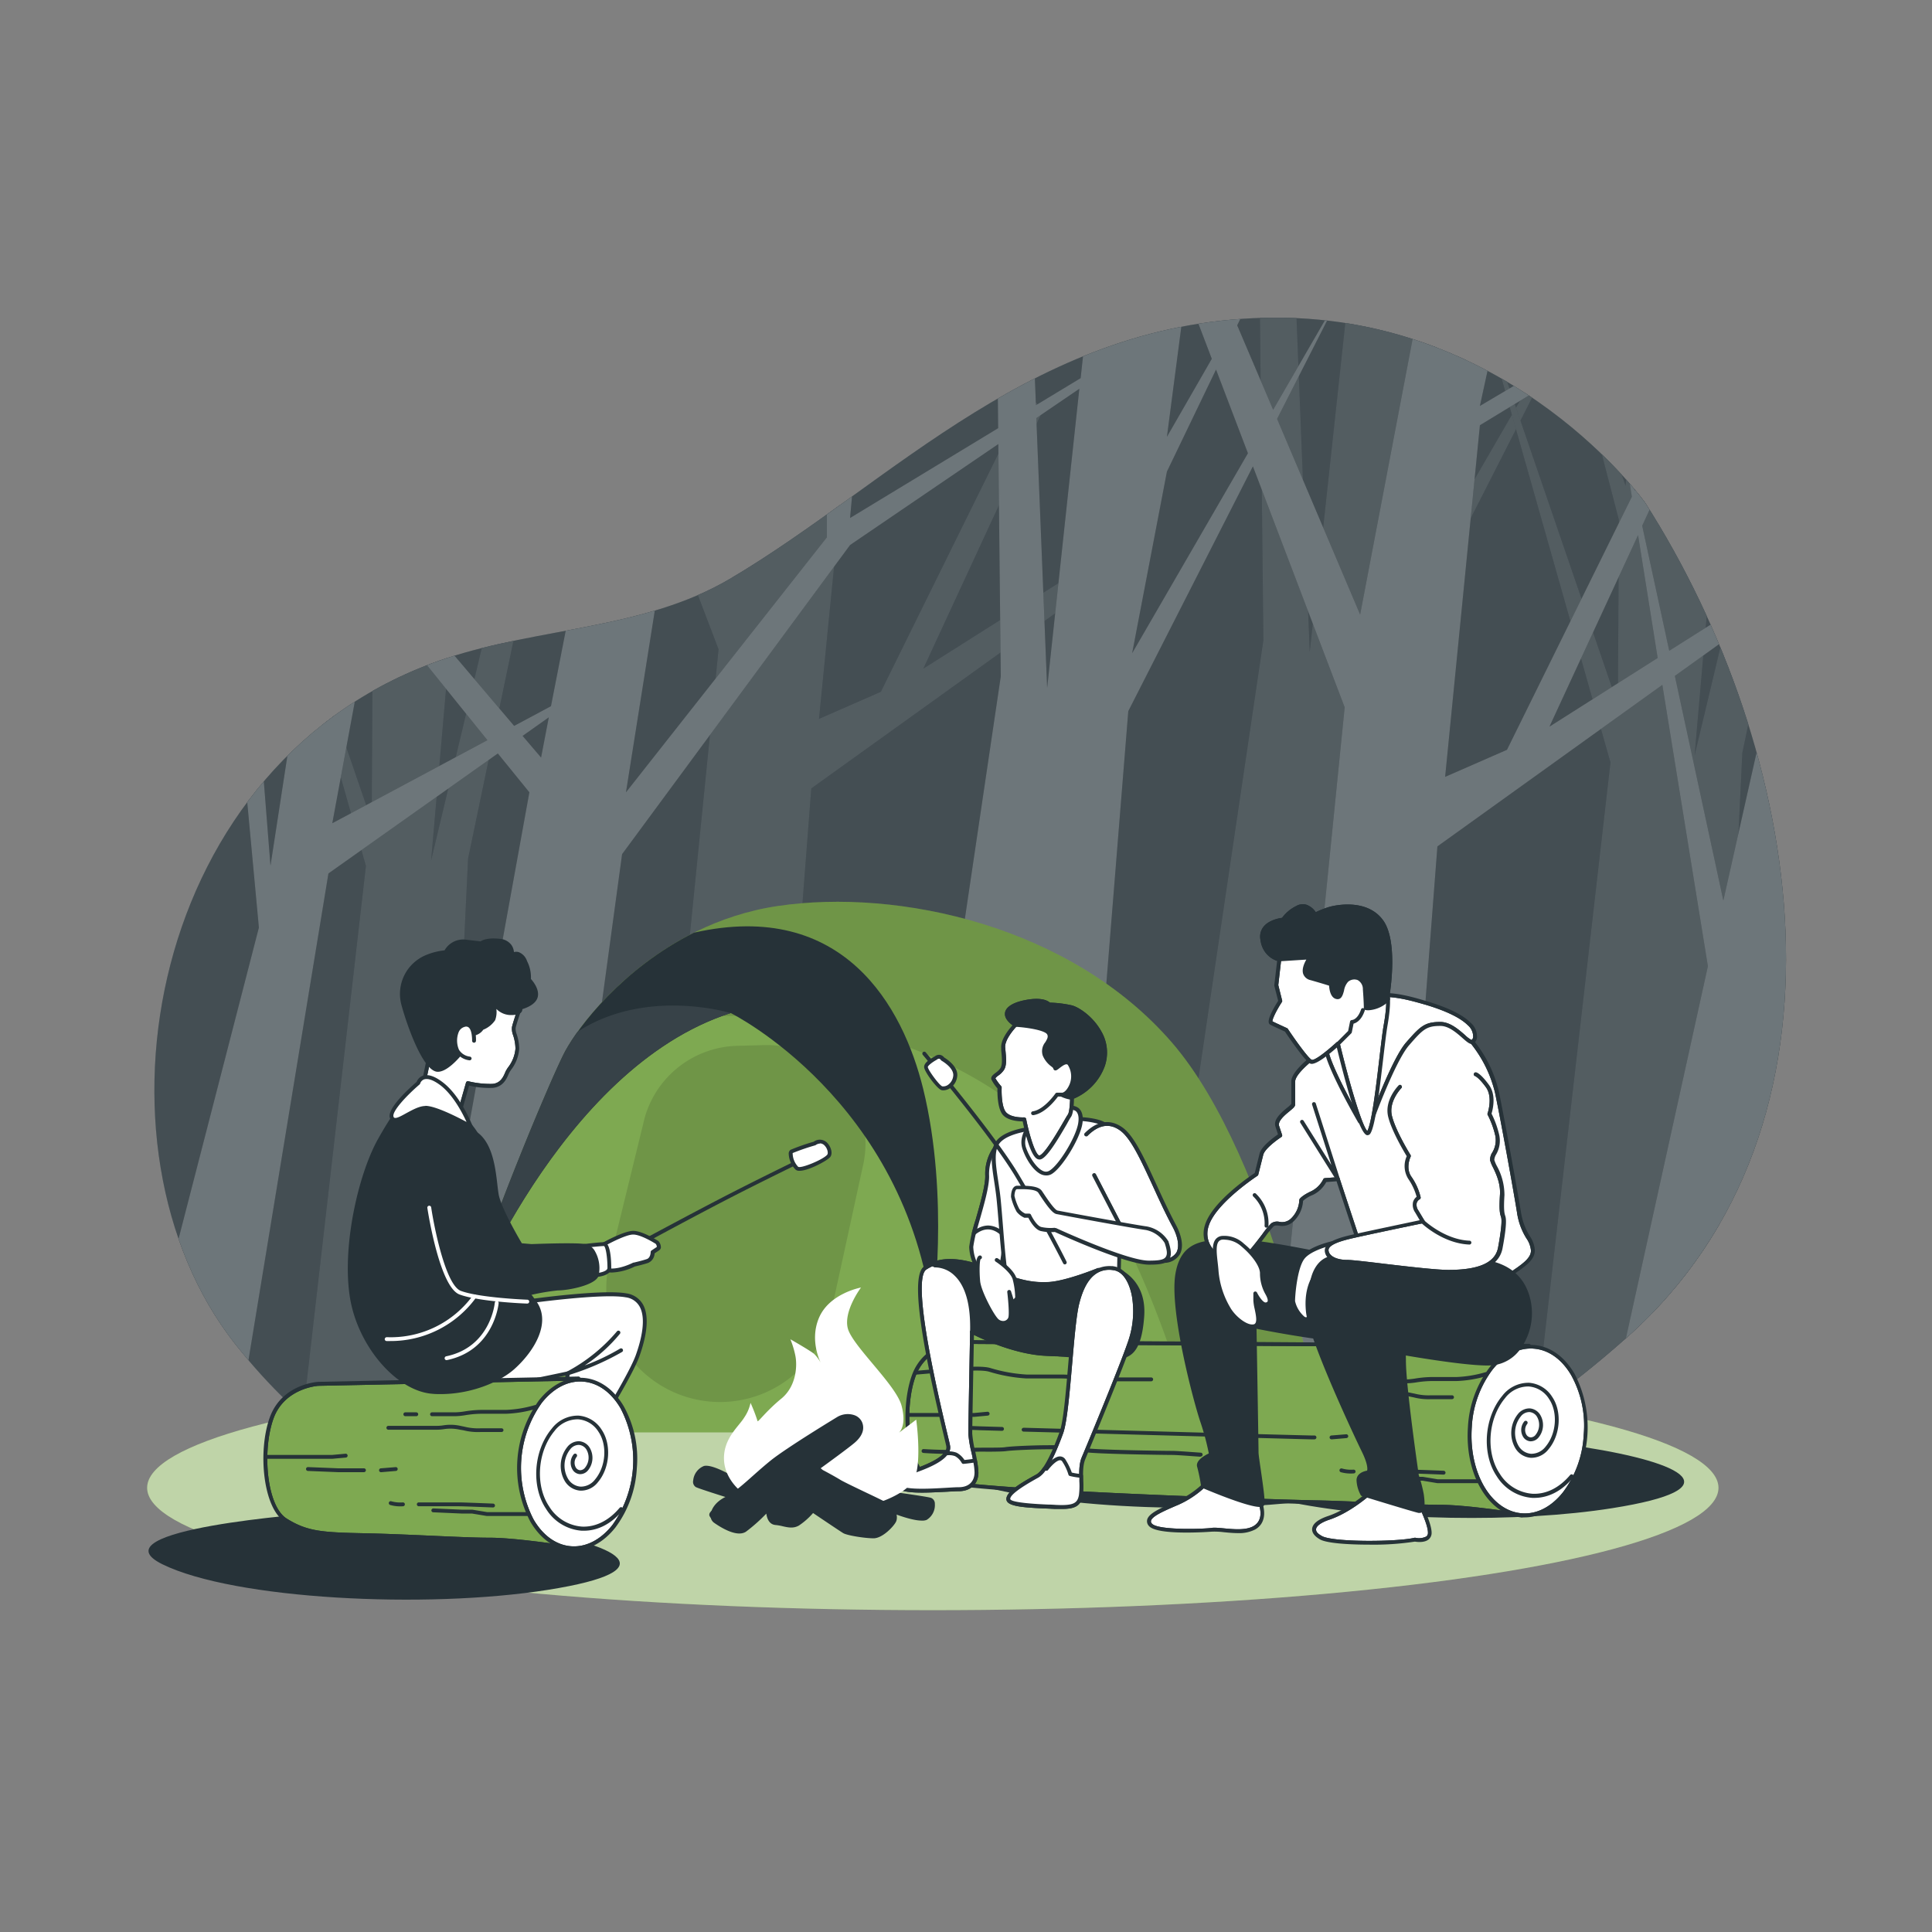 <svg xmlns="http://www.w3.org/2000/svg" xmlns:xlink="http://www.w3.org/1999/xlink" viewBox="0 0 500 500"><rect x="0" y="0" width="500" height="500" fill="#808080" stroke="none"/><defs><clipPath id="freepik--clip-path--inject-24"><path d="M355,289.72s5.66-15.44,9.26-19.55,4.63-5.15,8.49-5.15,7.21,5.15,8.24,4.63,1.29-2.57-.77-4.63-5.92-3.86-11.07-5.41-11.58-3.34-16.47-1-9.78,8.24-9.52,12.61,8.75,19.05,8.75,19.05Z" style="fill:#fff"></path></clipPath><clipPath id="freepik--clip-path-2--inject-24"><path d="M331.07,248.29,330.3,255l1,4.12s-3.35,5.15-2.32,5.66,3.86,1.8,3.86,1.8,5.15,7.72,6.44,8.24,6.95-4.63,6.95-4.63,6.17,25.73,8,22.9,3.35-21.88,4.38-27.79.51-7.72.51-7.72,2.32-13.64-1.54-19.05-11.58-3.86-13.38-3.34a26.47,26.47,0,0,0-3.86,1.54s-1.8-3.35-4.63-1.8A8.57,8.57,0,0,0,332.1,238s-6.17.51-5.4,5.14S331.07,248.29,331.07,248.29Z" style="fill:#fff"></path></clipPath><clipPath id="freepik--clip-path-3--inject-24"><path d="M354.39,386.41s-5.13,4.62-10.51,6.41c-3.92,1.31-5.12,3.33-2.05,5.13s20.24,1.53,24.34.51c0,0,3.85.77,3.85-1.8s-3.08-8.45-3.08-8.45S359.25,383.6,354.39,386.41Z" style="fill:#fff"></path></clipPath><clipPath id="freepik--clip-path-4--inject-24"><path d="M362.33,281.36s-3.59,3.58-2.56,7.68,4.87,10.25,4.87,10.25-1.54,3.08.25,5.64a15,15,0,0,1,2.31,5.13s-2.05,1-.51,3.58l1.53,2.57s-16.14,3.33-19.22,4.1-5.89,1.79-5.63,3.58,2.56,2.82,5.38,2.82,20.75,2.56,26.13,2.56,12.3-.77,13.33-6.15,1-7.43.77-8.2-.51-1.53-.26-5.63-2.3-7.69-2.56-9,2-3.08,1.28-6.41a23.9,23.9,0,0,0-2.05-5.64s1.54-4.35-.51-7.17S381.8,278,381.8,278" style="fill:#fff"></path></clipPath><clipPath id="freepik--clip-path-5--inject-24"><path d="M262.78,265.21s-3.43,3.43-3.21,6,.46,4.35-.22,5.5-2.52,1.83-2.29,2.51a11.73,11.73,0,0,0,1.6,2.29s-.23,5.27,1.37,6.87,5,1.37,5,1.37,2.06,10.53,4.12,9.85,6.87-9.85,7.55-10.76.69-4.81.69-4.81a14.19,14.19,0,0,0,8-8.24c2.75-8-5.26-14.42-8.24-15.11a28.52,28.52,0,0,0-5.72-.69s-1.15-1.6-6-.68S258.66,262.46,262.78,265.21Z" style="fill:#fff"></path></clipPath><clipPath id="freepik--clip-path-6--inject-24"><path d="M393.82,392.17s-13.92-2.23-21-2.23-21.06-.92-32.28-1.15-95-2.81-100.46-6.25-6.64-17.85-3.66-26.32,12.13-8.93,12.13-8.93l147.16,1Z" style="fill:#7EA951"></path></clipPath><clipPath id="freepik--clip-path-7--inject-24"><path d="M283.15,304.12l9.85,19a9.49,9.49,0,0,0,8.24,3.21c5.49-.46,4.54-5.54,2.74-8.93-5.72-10.76-9.38-22-13.73-25.18s-8,.23-9.16,1.37" style="fill:#fff"></path></clipPath><clipPath id="freepik--clip-path-8--inject-24"><path d="M284.3,328.62s-8.24,3.43-13.05,3.66-8.47-.91-14.19-3.2-12.59-4.35-17.63-.92,5.49,43.49,5.95,46-3.43,4.58-7.78,6.18-7.33,3-4.81,4.58,12.36.46,15.34.46,4.58-1.83,4.58-4.35-1.61-8-1.61-10.07.46-26.33.46-26.33,9.85,5.27,19,5.72,15.34.23,18.77-5.49S291.39,328.85,284.3,328.62Z" style="fill:#fff"></path></clipPath><clipPath id="freepik--clip-path-9--inject-24"><path d="M293.45,335.71s-.91-7.09-5.49-7.55-7.55,2.75-9.16,9.16-2.29,28.38-4.12,33.42-4.12,10.07-6.18,11.21-7.55,4.13-7.55,6,7.78,1.83,12.36,2.06,5.95-.46,6.41-3-.46-6.87.69-9.61,9.61-23.12,11.9-29.76A24.11,24.11,0,0,0,293.45,335.71Z" style="fill:#fff"></path></clipPath><clipPath id="freepik--clip-path-10--inject-24"><path d="M147.82,400.67s-13.92-2.23-21-2.23-21.06-.92-32.28-1.15-15.11-.46-20.6-3.89-6.64-17.85-3.67-26.32,12.14-8.93,12.14-8.93l67.3-1.38Z" style="fill:#7EA951"></path></clipPath><clipPath id="freepik--clip-path-11--inject-24"><ellipse cx="149.35" cy="378.86" rx="21.86" ry="14.99" transform="translate(-239.05 501.28) rotate(-85.98)" style="fill:#fff"></ellipse></clipPath><clipPath id="freepik--clip-path-12--inject-24"><path d="M134.59,260.86s-1.37,3.89-1.6,5,.91,2.74.91,5.49-2.06,5-2.52,5.95-1.14,3.44-3.89,3.66a24.23,24.23,0,0,1-6.41-.68l-1.83,6.41-9.61-6.41,1.83-8.93a26,26,0,0,1,6-10.53c4.35-4.35,9.84-4.35,12.36-4.35S134.59,260.86,134.59,260.86Z" style="fill:#fff"></path></clipPath><clipPath id="freepik--clip-path-13--inject-24"><ellipse cx="395.35" cy="370.36" rx="21.86" ry="14.99" transform="translate(-1.83 738.77) rotate(-85.98)" style="fill:#fff"></ellipse></clipPath><clipPath id="freepik--clip-path-14--inject-24"><path d="M311.34,384.62a23.81,23.81,0,0,1-6.66,4.36c-4.1,1.79-8.72,3.58-6.92,5.63s13.58,1.54,15.88,1.29,7.95,1.28,11-.52,2-5.63,1-7.68-13.33-3.08-13.33-3.08Z" style="fill:#fff"></path></clipPath><clipPath id="freepik--clip-path-15--inject-24"><path d="M343.17,271.19s-8.49,5.67-8.49,8.75v5.92c0,.78-4.89,3.35-4.12,5.67l.77,2.31s-4.37,2.83-4.89,4.89-1.29,5.15-1.29,5.15-11.06,7.2-12.86,13.38,4.89,9.78,7.46,9.78,8.23-9,9.52-10,2.83.77,5.15-1.28a7.53,7.53,0,0,0,2.31-5.15,7.09,7.09,0,0,1,2.84-1.8,7.28,7.28,0,0,0,3.34-3.35l3.35-.26s5.92,18,6.43,19.31,3.6,2.83,7.21,2.83,29.59,4.37,30.88,2.83,6.17-3.61,5.92-6.69-2.58-3.61-3.61-9.78-4.11-23.42-5.66-30.88A32.55,32.55,0,0,0,381,269.65a12.6,12.6,0,0,0-9-6.95,28.65,28.65,0,0,0-18.27,3.09C348.83,268.36,343.17,271.19,343.17,271.19Z" style="fill:#fff"></path></clipPath><clipPath id="freepik--clip-path-16--inject-24"><path d="M425.77,130.11s-34.06-48-95.65-47.9S231,125,188.85,149.84c-22.07,13-49.25,12.53-73.42,20.55C38.14,196.05,20.72,296.86,60.82,347.77c34.71,44.08,88.21,62.45,165.57,58.34s132-4.31,194.56-59.91S466.49,193.8,425.77,130.11Z" style="fill:none"></path></clipPath><clipPath id="freepik--clip-path-17--inject-24"><path d="M393.82,392.67h-.08c-.14,0-14-2.23-20.93-2.23-3.7,0-9.33-.25-15.28-.52-5.72-.25-11.62-.52-17-.63-.94,0-94.63-2.52-100.71-6.32-5.63-3.52-6.95-18.15-3.87-26.92s12.48-9.25,12.58-9.26l147.18,1a.57.57,0,0,1,.36.16.55.55,0,0,1,.14.37l-1.88,43.89a.51.51,0,0,1-.18.37A.54.54,0,0,1,393.82,392.67ZM248.54,347.79c-.06,0-8.83.55-11.66,8.6-2.9,8.26-1.72,22.49,3.46,25.73,5.38,3.36,89.11,5.95,100.2,6.17,5.4.11,11.31.38,17,.63,5.95.27,11.56.52,15.24.52,6.24,0,17.87,1.74,20.53,2.15l1.83-42.82Z" style="fill:#263238;clip-path:url(#freepik--clip-path-6--inject-24)"></path></clipPath><clipPath id="freepik--clip-path-18--inject-24"><path d="M394.56,392.7l-.78,0c-8.52-.6-14.75-11.09-13.88-23.39a28,28,0,0,1,5.57-15.39c3.22-4.05,7.28-6.12,11.45-5.83s7.9,2.91,10.53,7.37a29.93,29.93,0,0,1-2.21,31.41C402.22,390.64,398.45,392.7,394.56,392.7ZM396.15,349c-3.58,0-7.07,1.93-9.9,5.48a27,27,0,0,0-5.35,14.84c-.83,11.75,5,21.76,13,22.32,3.84.28,7.59-1.67,10.6-5.45a26.94,26.94,0,0,0,5.36-14.84h0a27,27,0,0,0-3.23-15.44c-2.45-4.17-5.9-6.61-9.73-6.88C396.62,349,396.38,349,396.15,349Z" style="fill:#263238;clip-path:url(#freepik--clip-path-13--inject-24)"></path></clipPath><clipPath id="freepik--clip-path-19--inject-24"><path d="M320.36,396.77c-1.25,0-2.53-.13-3.68-.24a18.83,18.83,0,0,0-3-.14c-.14,0-14.08,1.11-16.32-1.45a1.78,1.78,0,0,1-.48-1.61c.38-1.69,3.47-3,6.73-4.45l.84-.36a23.44,23.44,0,0,0,6.51-4.25.51.51,0,0,1,.36-.15h1c2.14.18,12.68,1.16,13.77,3.35,1.37,2.73,1.87,6.55-1.22,8.34A9.07,9.07,0,0,1,320.36,396.77Zm-6.1-1.4c.71,0,1.56.08,2.51.17,2.54.24,5.7.54,7.64-.59,3.2-1.87,1.25-6.18.83-7-.56-1.13-7-2.31-12.92-2.8h-.78a24.68,24.68,0,0,1-6.66,4.32l-.85.36c-2.76,1.2-5.89,2.56-6.15,3.75a.78.78,0,0,0,.25.74c1.46,1.66,12.17,1.47,15.46,1.11C313.79,395.38,314,395.37,314.26,395.37Z" style="fill:#263238;clip-path:url(#freepik--clip-path-14--inject-24)"></path></clipPath><clipPath id="freepik--clip-path-20--inject-24"><path d="M388.54,331c-3.13,0-9.12-.71-18.88-2-4.59-.61-8.55-1.14-9.76-1.14-3.84,0-7.07-1.63-7.67-3.15-.48-1.2-5.45-16.3-6.33-19l-2.67.21a7.65,7.65,0,0,1-3.46,3.32,8.42,8.42,0,0,0-2.54,1.54,7.93,7.93,0,0,1-2.48,5.33A4.24,4.24,0,0,1,331,317.2c-.68-.07-1.05-.09-1.41.19a25,25,0,0,0-2.12,2.64c-3.11,4.11-5.83,7.51-7.71,7.51s-5-1.48-6.76-3.88a7.17,7.17,0,0,1-1.18-6.54c1.73-5.94,11.46-12.59,12.91-13.55l1.24-5c.47-1.92,3.68-4.23,4.77-5l-.65-2c-.62-1.85,1.48-3.6,3-4.88a6.81,6.81,0,0,0,1.1-1v-5.83c0-3.26,7.82-8.57,8.71-9.16l.05,0c.06,0,5.72-2.86,10.55-5.4a29,29,0,0,1,18.6-3.14,13,13,0,0,1,9.34,7.17,32.85,32.85,0,0,1,6.49,13.29c1.53,7.39,4.63,24.71,5.67,30.91a16.37,16.37,0,0,0,2.3,6.35,7.4,7.4,0,0,1,1.3,3.47c.21,2.43-2.23,4.17-4.19,5.57a10.8,10.8,0,0,0-1.84,1.48C390.88,330.79,390,331,388.54,331Zm-42.28-26.28a.49.49,0,0,1,.47.34c.06.18,5.92,18,6.42,19.27.42,1,3.25,2.52,6.75,2.52,1.28,0,5.08.5,9.89,1.15,7.29,1,19.49,2.59,20.63,1.83a11.46,11.46,0,0,1,2-1.63c1.75-1.25,3.93-2.81,3.78-4.67a6.58,6.58,0,0,0-1.17-3.05,17.18,17.18,0,0,1-2.43-6.69c-1-6.19-4.13-23.49-5.66-30.86a32.26,32.26,0,0,0-6.32-12.9.39.39,0,0,1-.08-.14,12.23,12.23,0,0,0-8.64-6.65,28.08,28.08,0,0,0-17.95,3c-4.66,2.46-10.09,5.18-10.53,5.4-2.32,1.55-8.24,6-8.24,8.31v5.92c0,.5-.52.93-1.45,1.71-1.24,1-3.1,2.59-2.7,3.8l.77,2.31a.49.49,0,0,1-.2.58c-1.17.76-4.29,3.06-4.67,4.59L325.64,304a.54.54,0,0,1-.21.3c-.11.07-10.93,7.17-12.66,13.1a6.12,6.12,0,0,0,1,5.66,9.07,9.07,0,0,0,6,3.48c1.53,0,5-4.63,6.91-7.12a21.79,21.79,0,0,1,2.3-2.81,2.65,2.65,0,0,1,2.14-.4,3.3,3.3,0,0,0,3-.87,7,7,0,0,0,2.14-4.77.47.47,0,0,1,.09-.28c.06-.09.66-.92,3-2a6.81,6.81,0,0,0,3.1-3.09.5.5,0,0,1,.41-.3l3.35-.25Z" style="fill:#263238;clip-path:url(#freepik--clip-path-15--inject-24)"></path></clipPath><clipPath id="freepik--clip-path-21--inject-24"><path d="M351.92,290.74a.5.5,0,0,1-.43-.25c-.35-.6-8.56-14.82-8.82-19.27-.28-4.7,4.95-10.79,9.81-13.09,5.23-2.48,12.21-.38,16.82,1,5.45,1.63,9.24,3.49,11.28,5.53a4.72,4.72,0,0,1,1.66,3.92,2,2,0,0,1-1,1.51c-.7.35-1.51-.36-2.73-1.43-1.51-1.33-3.57-3.15-5.73-3.15-3.63,0-4.52.87-8.11,5s-9.12,19.25-9.17,19.41a.53.53,0,0,1-.39.32l-3.09.51Zm3.09-1h0ZM358.19,258A12.33,12.33,0,0,0,352.9,259c-4.57,2.16-9.49,7.81-9.23,12.13.23,3.86,7.31,16.41,8.51,18.52l2.46-.41c.8-2.16,5.86-15.56,9.25-19.44,3.69-4.22,4.82-5.32,8.87-5.32,2.54,0,4.77,2,6.39,3.4a7.06,7.06,0,0,0,1.69,1.27,1.11,1.11,0,0,0,.41-.76,3.84,3.84,0,0,0-1.38-3.06c-1.91-1.91-5.57-3.69-10.85-5.28C366,259.19,362,258,358.19,258Z" style="fill:#263238;clip-path:url(#freepik--clip-path--inject-24)"></path></clipPath><clipPath id="freepik--clip-path-22--inject-24"><path d="M353.91,293.79h-.12c-2.16-.36-6.05-15.37-7.82-22.68-2,1.76-5.57,4.68-6.85,4.16s-5.55-6.76-6.58-8.3c-.58-.26-2.84-1.3-3.75-1.75a.82.82,0,0,1-.43-.55c-.32-1.18,1.64-4.42,2.43-5.65l-1-3.91a.55.55,0,0,1,0-.18l.73-6.25a6.37,6.37,0,0,1-4.32-5.44,4.12,4.12,0,0,1,.76-3.35c1.37-1.76,4-2.24,4.83-2.35a10.07,10.07,0,0,1,3.67-3.06,3.33,3.33,0,0,1,2.61-.34,4.86,4.86,0,0,1,2.44,1.94,24.56,24.56,0,0,1,3.54-1.38c.39-.12,9.52-2.64,13.93,3.53,3.8,5.33,1.86,18,1.64,19.32.1.51.38,2.62-.53,7.82-.33,1.9-.7,5.1-1.14,8.81-.95,8-2,17.15-3.3,19.17A.89.89,0,0,1,353.91,293.79Zm-7.65-24.12a.32.32,0,0,1,.14,0,.5.5,0,0,1,.34.36c2.5,10.41,5.79,21.49,7.12,22.67,1.16-2.11,2.28-11.66,3.11-18.67.43-3.72.81-6.94,1.15-8.86,1-5.65.53-7.48.52-7.5a.55.55,0,0,1,0-.22c0-.13,2.24-13.5-1.46-18.67-4-5.6-12.48-3.26-12.83-3.15a25.69,25.69,0,0,0-3.78,1.51.5.5,0,0,1-.66-.21,4.24,4.24,0,0,0-2.11-1.86,2.33,2.33,0,0,0-1.85.26,8.46,8.46,0,0,0-3.39,2.87.51.51,0,0,1-.41.28s-3.05.27-4.38,2a3.14,3.14,0,0,0-.57,2.57c.7,4.22,3.92,4.73,3.95,4.74a.49.49,0,0,1,.43.55l-.76,6.6,1,4a.49.49,0,0,1-.07.39c-1.42,2.18-2.5,4.41-2.44,5,1.07.53,3.74,1.74,3.77,1.76a.46.46,0,0,1,.21.18c2.49,3.73,5.49,7.76,6.2,8s3.56-1.92,6.43-4.54A.5.5,0,0,1,346.26,269.67Z" style="fill:#263238;clip-path:url(#freepik--clip-path-2--inject-24)"></path></clipPath><clipPath id="freepik--clip-path-23--inject-24"><path d="M354.26,399.75c-5.47,0-11-.38-12.68-1.37q-2.13-1.25-2-2.76c.14-1.29,1.56-2.42,4.12-3.27,5.22-1.74,10.28-6.26,10.33-6.31l.08-.06c5.07-2.93,12.74,1.6,13.07,1.8a.44.44,0,0,1,.18.2c.13.24,3.14,6,3.14,8.68a2.16,2.16,0,0,1-.77,1.74c-1.11.91-3,.66-3.56.57A70.38,70.38,0,0,1,354.26,399.75Zm.42-12.93c-.53.47-5.42,4.73-10.64,6.47-2.07.69-3.36,1.6-3.44,2.44s.76,1.36,1.48,1.78c2.86,1.67,19.71,1.53,24,.46a.54.54,0,0,1,.22,0,4.19,4.19,0,0,0,2.85-.34,1.18,1.18,0,0,0,.4-1c0-2.21-2.51-7.23-3-8.09C365.59,388,358.92,384.42,354.68,386.82Z" style="fill:#263238;clip-path:url(#freepik--clip-path-3--inject-24)"></path></clipPath><clipPath id="freepik--clip-path-24--inject-24"><path d="M374.88,329.77c-3.15,0-10.34-.84-16.69-1.59-4.45-.52-8.29-1-9.44-1-3.29,0-5.59-1.27-5.88-3.25-.32-2.24,2.86-3.35,6-4.14,2.69-.67,15.43-3.32,18.55-4l-1.17-2a3.43,3.43,0,0,1-.55-2.74,2.73,2.73,0,0,1,.92-1.33,15.15,15.15,0,0,0-2.15-4.61,6.26,6.26,0,0,1-.41-5.89c-.71-1.17-3.86-6.43-4.79-10.16-1.08-4.33,2.54-8,2.7-8.17a.5.5,0,0,1,.7,0,.5.5,0,0,1,0,.71s-3.37,3.44-2.43,7.21c1,4,4.77,10.05,4.81,10.11a.5.5,0,0,1,0,.49s-1.37,2.84.22,5.12a15.61,15.61,0,0,1,2.39,5.32.5.5,0,0,1-.27.54,1.7,1.7,0,0,0-.75.95,2.56,2.56,0,0,0,.44,1.94l1.54,2.56a.49.49,0,0,1-.33.74c-.16,0-16.16,3.34-19.19,4.1-2.37.59-5.48,1.55-5.27,3s2.17,2.39,4.89,2.39c1.21,0,5.08.46,9.56,1,6,.71,13.48,1.58,16.57,1.58,7.9,0,12.1-1.88,12.84-5.74,1-5.42,1-7.31.78-7.95-.28-.84-.54-1.63-.28-5.82.18-2.81-1-5.4-1.85-7.11a9.11,9.11,0,0,1-.7-1.73,3.36,3.36,0,0,1,.54-2A6.11,6.11,0,0,0,387,294a23,23,0,0,0-2-5.5.49.49,0,0,1,0-.41s1.42-4.15-.45-6.72-2.8-2.88-2.81-2.89a.51.51,0,0,1-.33-.61.5.5,0,0,1,.59-.35c.21,0,1.31.44,3.36,3.27,1.94,2.66.94,6.47.65,7.42a24.59,24.59,0,0,1,2,5.57,7.06,7.06,0,0,1-.82,5,3,3,0,0,0-.46,1.41,8.88,8.88,0,0,0,.62,1.5,15.58,15.58,0,0,1,2,7.6c-.25,4,0,4.74.23,5.45.37,1.1.12,3.86-.75,8.45C387.45,329.77,378,329.77,374.88,329.77Z" style="fill:#263238;clip-path:url(#freepik--clip-path-4--inject-24)"></path></clipPath><clipPath id="freepik--clip-path-25--inject-24"><path d="M269,300.08a1.26,1.26,0,0,1-.62-.18c-1.81-1-3.27-7.56-3.71-9.69-1,0-3.58-.13-5-1.53-1.58-1.58-1.56-5.95-1.53-7a10.8,10.8,0,0,1-1.57-2.31c-.23-.71.42-1.21,1.11-1.74a5.17,5.17,0,0,0,1.23-1.19c.55-.93.41-2.5.2-4.67l0-.52c-.2-2.2,2-4.89,2.94-5.92-1.49-1.11-2.13-2.22-1.91-3.32.3-1.47,2.19-2.61,5.32-3.2,4.12-.79,5.75.21,6.27.68a29.32,29.32,0,0,1,5.61.69c1.83.43,5.53,2.85,7.68,6.72a10.87,10.87,0,0,1,.92,9,14.56,14.56,0,0,1-8,8.42c0,1.11-.13,3.89-.79,4.77-.14.19-.56.9-1,1.73-2.53,4.36-5.13,8.66-6.75,9.2A1.23,1.23,0,0,1,269,300.08Zm-3.92-10.88a.5.5,0,0,1,.49.41c.64,3.27,2.11,8.72,3.31,9.43.1,0,.14,0,.16,0,1.4-.46,4.77-6.27,6.21-8.75.61-1.05.93-1.61,1.1-1.83.41-.54.59-3,.59-4.51a.5.5,0,0,1,.33-.47,13.79,13.79,0,0,0,7.71-7.93,9.84,9.84,0,0,0-.85-8.23c-1.92-3.45-5.32-5.83-7-6.23a27.81,27.81,0,0,0-5.61-.67.51.51,0,0,1-.41-.21s-1.12-1.31-5.45-.49c-2.63.5-4.32,1.41-4.53,2.42-.15.75.55,1.68,2,2.62a.55.55,0,0,1,.22.37.49.49,0,0,1-.15.4c-.91.91-3.23,3.69-3.06,5.56l.05.52c.22,2.36.38,4.07-.35,5.27a5.71,5.71,0,0,1-1.47,1.47,3.23,3.23,0,0,0-.77.7,12.77,12.77,0,0,0,1.51,2.06.52.52,0,0,1,.12.34c-.06,1.41,0,5.31,1.23,6.5,1.42,1.42,4.61,1.23,4.65,1.22Z" style="fill:#263238;clip-path:url(#freepik--clip-path-5--inject-24)"></path></clipPath><clipPath id="freepik--clip-path-26--inject-24"><path d="M300.28,326.87a9.85,9.85,0,0,1-7.69-3.45l-9.88-19.06a.51.51,0,0,1,.21-.68.52.52,0,0,1,.68.21l9.84,19a9,9,0,0,0,7.75,2.94,3.77,3.77,0,0,0,3.28-1.71c.94-1.72.14-4.48-.93-6.48-2-3.7-3.72-7.52-5.27-10.89-3-6.49-5.56-12.09-8.32-14.13s-5.61-1.57-8.5,1.33a.51.51,0,0,1-.71,0,.5.5,0,0,1,0-.71c4.11-4.11,7.6-3,9.8-1.42,3,2.18,5.6,7.9,8.64,14.51,1.62,3.53,3.29,7.17,5.24,10.84.58,1.08,2.35,4.82.93,7.43a4.74,4.74,0,0,1-4.07,2.23C300.94,326.86,300.6,326.87,300.28,326.87Z" style="fill:#263238;clip-path:url(#freepik--clip-path-7--inject-24)"></path></clipPath><clipPath id="freepik--clip-path-27--inject-24"><path d="M238.65,386.29c-2.63,0-5-.21-6.13-.94-.83-.52-1.21-1.11-1.14-1.74.14-1.31,2.23-2.32,6.05-3.73,5.27-1.94,7.78-3.83,7.46-5.62-.06-.33-.32-1.41-.68-2.91-6.61-27.59-8.22-41.45-5.06-43.6,5.19-3.54,12.06-1.55,18.09.86,5.81,2.32,9.38,3.39,14,3.17s12.79-3.59,12.87-3.62a.52.52,0,0,1,.21,0,6.76,6.76,0,0,1,5.94,3.79c2,3.71,1.81,9.39-.49,13.22-3.62,6-10.24,6.19-19.22,5.73-7.74-.38-16-4.2-18.49-5.41-.08,4.21-.45,23.7-.45,25.52a30.34,30.34,0,0,0,.73,4.47,33.76,33.76,0,0,1,.88,5.6c0,2.95-2,4.85-5.08,4.85-.7,0-1.83.07-3.13.14C243,386.15,240.76,386.29,238.65,386.29Zm7.2-59.46a10.66,10.66,0,0,0-6.14,1.74c-1.85,1.27-2.41,9.68,5.47,42.55.38,1.57.63,2.61.69,3,.58,3.16-4.35,5.36-8.1,6.74-1.58.59-5.3,1.95-5.4,2.9,0,.21.22.49.69.79,1.77,1.13,8.1.75,11.88.53,1.32-.08,2.46-.15,3.19-.15,2.55,0,4.08-1.44,4.08-3.85a34.35,34.35,0,0,0-.85-5.4,29.3,29.3,0,0,1-.76-4.67c0-2,.46-26.09.46-26.34a.52.52,0,0,1,.25-.42.53.53,0,0,1,.49,0c.1.05,9.85,5.22,18.79,5.67s15,.31,18.31-5.26a13.26,13.26,0,0,0,.47-12.22,5.87,5.87,0,0,0-5-3.27c-1,.42-8.51,3.44-13.12,3.66-4.79.24-8.46-.86-14.4-3.24C253.29,328.11,249.42,326.83,245.85,326.83Z" style="fill:#263238;clip-path:url(#freepik--clip-path-8--inject-24)"></path></clipPath><clipPath id="freepik--clip-path-28--inject-24"><path d="M274.86,390.51c-.49,0-1,0-1.58,0s-1.36-.06-2.11-.09c-6.48-.26-10.72-.57-10.72-2.47s3.64-4.08,7.57-6.26l.24-.13c1.59-.89,3.71-4.78,5.95-10.95,1-2.64,1.62-10.22,2.25-17.55.57-6.59,1.1-12.81,1.86-15.82,1.7-6.8,5-10,9.69-9.54s5.87,7.45,5.94,8a24.51,24.51,0,0,1-1.17,12.15c-2.31,6.72-10.94,27.45-11.91,29.79-.65,1.56-.6,3.7-.54,5.77a19.37,19.37,0,0,1-.12,3.74C279.71,389.81,278.05,390.51,274.86,390.51Zm12.26-61.89c-3.79,0-6.35,2.89-7.83,8.82-.74,2.94-1.29,9.41-1.83,15.66-.64,7.4-1.3,15-2.31,17.81-2.39,6.59-4.55,10.45-6.4,11.48l-.24.13c-4.69,2.6-7.06,4.41-7.06,5.39s6.84,1.35,9.76,1.47c.75,0,1.47.05,2.12.09,4.57.22,5.52-.48,5.9-2.57a18.81,18.81,0,0,0,.1-3.54c-.06-2.07-.12-4.42.61-6.18,1-2.33,9.59-23,11.9-29.72A23.74,23.74,0,0,0,293,335.82v0c0-.07-.92-6.71-5-7.12A7.09,7.09,0,0,0,287.12,328.62Z" style="fill:#263238;clip-path:url(#freepik--clip-path-9--inject-24)"></path></clipPath><clipPath id="freepik--clip-path-29--inject-24"><path d="M147.82,401.17h-.08c-.14,0-14-2.23-20.93-2.23-3.7,0-9.33-.25-15.28-.52-5.72-.25-11.62-.52-17-.63-11.4-.23-15.27-.47-20.86-4s-7-18.14-3.87-26.91,12.49-9.26,12.58-9.26l67.32-1.38a.51.51,0,0,1,.51.53l-1.88,43.89a.51.51,0,0,1-.18.37A.54.54,0,0,1,147.82,401.17Zm1.35-43.88-66.76,1.36c-.08,0-8.85.55-11.67,8.59C67.83,375.5,69,389.74,74.19,393c5.37,3.35,9.16,3.58,20.35,3.81,5.4.11,11.31.38,17,.63,6,.27,11.56.52,15.24.52,6.24,0,17.87,1.74,20.53,2.15Z" style="fill:#263238;clip-path:url(#freepik--clip-path-10--inject-24)"></path></clipPath><clipPath id="freepik--clip-path-30--inject-24"><path d="M148.56,401.2l-.78,0c-4.16-.29-7.9-2.91-10.52-7.38a29.91,29.91,0,0,1,2.21-31.4c3.22-4.05,7.29-6.11,11.45-5.83s7.9,2.91,10.52,7.37a28,28,0,0,1,3.37,16h0a28.1,28.1,0,0,1-5.57,15.39C156.22,399.14,152.45,401.2,148.56,401.2Zm1.59-43.67c-3.58,0-7.07,1.93-9.9,5.48a29,29,0,0,0-2.13,30.28c2.45,4.17,5.91,6.61,9.73,6.88s7.59-1.67,10.6-5.45a28.9,28.9,0,0,0,2.13-30.28c-2.45-4.17-5.9-6.61-9.73-6.88C150.62,357.54,150.38,357.53,150.15,357.53Zm14.16,22.39h0Z" style="fill:#263238;clip-path:url(#freepik--clip-path-11--inject-24)"></path></clipPath><clipPath id="freepik--clip-path-31--inject-24"><path d="M119.25,287.23a.49.49,0,0,1-.28-.09l-9.61-6.41a.49.49,0,0,1-.21-.51l1.83-8.93a26.15,26.15,0,0,1,6.09-10.78c4.49-4.5,10.25-4.5,12.71-4.5,2.79,0,5.15,4.43,5.25,4.62a.47.47,0,0,1,0,.4s-1.36,3.87-1.58,5a4.08,4.08,0,0,0,.29,1.68,12.48,12.48,0,0,1,.63,3.72,10.13,10.13,0,0,1-2.09,5.42,7.74,7.74,0,0,0-.48.76c-.06.11-.12.25-.19.41-.49,1.15-1.42,3.3-4.11,3.52a22.56,22.56,0,0,1-6.1-.59l-1.7,6a.51.51,0,0,1-.31.33A.47.47,0,0,1,119.25,287.23Zm-9.06-7.14,8.77,5.84,1.64-5.75a.51.51,0,0,1,.6-.35,24.08,24.08,0,0,0,6.25.68c2.09-.18,2.8-1.83,3.28-2.93a4.09,4.09,0,0,1,.21-.46,9.37,9.37,0,0,1,.54-.87,9.14,9.14,0,0,0,1.92-4.86,11.74,11.74,0,0,0-.59-3.44,4.56,4.56,0,0,1-.31-2.15c.2-1,1.25-4.06,1.54-4.9-.69-1.24-2.54-3.89-4.26-3.89-2.53,0-7.8,0-12,4.2A25.9,25.9,0,0,0,112,271.52Z" style="fill:#263238;clip-path:url(#freepik--clip-path-12--inject-24)"></path></clipPath></defs><g id="freepik--background-simple--inject-24"><path d="M425.77,130.11s-34.06-48-95.65-47.9S231,125,188.85,149.84c-22.07,13-49.25,12.53-73.42,20.55C38.14,196.05,20.72,296.86,60.82,347.77c34.71,44.08,88.21,62.45,165.57,58.34s132-4.31,194.56-59.91S466.49,193.8,425.77,130.11Z" style="fill:#263238"></path><g style="opacity:0.14"><path d="M425.77,130.11s-34.06-48-95.65-47.9S231,125,188.85,149.84c-22.07,13-49.25,12.53-73.42,20.55C38.14,196.05,20.72,296.86,60.82,347.77c34.71,44.08,88.21,62.45,165.57,58.34s132-4.31,194.56-59.91S466.49,193.8,425.77,130.11Z" style="fill:#fff"></path></g><g style="clip-path:url(#freepik--clip-path-16--inject-24)"><polyline points="325.96 71.71 326.96 165.71 294.96 381.71 342.96 385.71 359.96 174.71 415.96 64.71 360.96 159.71 369.96 112.71 395.96 58.71 369.96 103.71 376.96 50.71 350.96 57.71 338.96 168.71 334.96 67.71" style="fill:#263238"></polyline><polyline points="325.96 71.71 326.96 165.71 294.96 381.71 342.96 385.71 359.96 174.71 415.96 64.71 360.96 159.71 369.96 112.71 395.96 58.71 369.96 103.71 376.96 50.71 350.96 57.71 338.96 168.71 334.96 67.71" style="fill:#fff;opacity:0.21"></polyline><polyline points="470.07 102.85 450.91 194.88 440.53 412.99 392.66 407.63 416.79 197.33 383.12 78.58 418.71 182.42 418.97 134.57 403.91 76.56 420.71 125.74 424.1 72.38 448.25 84.28 438.56 195.5 462.01 97.19" style="fill:#263238"></polyline><polyline points="470.07 102.85 450.91 194.88 440.53 412.99 392.66 407.63 416.79 197.33 383.12 78.58 418.71 182.42 418.97 134.57 403.91 76.56 420.71 125.74 424.1 72.38 448.25 84.28 438.56 195.5 462.01 97.19" style="fill:#fff;opacity:0.21"></polyline><polyline points="136 150.86 121.14 222.2 113.1 391.28 75.99 387.12 94.7 224.1 68.6 132.05 96.19 212.54 96.39 175.45 84.71 130.48 97.74 168.6 100.36 127.25 119.08 136.47 111.57 222.69 129.75 146.47" style="fill:#263238"></polyline><polyline points="136 150.86 121.14 222.2 113.1 391.28 75.99 387.12 94.7 224.1 68.6 132.05 96.19 212.54 96.39 175.45 84.71 130.48 97.74 168.6 100.36 127.25 119.08 136.47 111.57 222.69 129.75 146.47" style="fill:#fff;opacity:0.21"></polyline><polyline points="205.96 60.05 189.96 144.04 144.96 38.05 137.96 42.05 185.96 168.04 166.96 357.05 197.96 360.05 209.96 204.04 287.96 148.04 287.96 142.04 238.96 173.04 269.96 106.05 265.96 102.05 227.96 179.04 211.96 186.04 220.96 95.05 243.96 81.05 242.96 77.05 220.96 90.05 225.96 67.05" style="fill:#263238"></polyline><polyline points="205.96 60.05 189.96 144.04 144.96 38.05 137.96 42.05 185.96 168.04 166.96 357.05 197.96 360.05 209.96 204.04 287.96 148.04 287.96 142.04 238.96 173.04 269.96 106.05 265.96 102.05 227.96 179.04 211.96 186.04 220.96 95.05 243.96 81.05 242.96 77.05 220.96 90.05 225.96 67.05" style="fill:#fff;opacity:0.21"></polyline><path d="M457,184.05l-11,49-12.55-58.12L450,163.05v-6l-18,11.36-7-32.35,6.95-15-4-4L423.05,127,419,108.05l3.32,20.5L390,194.05l-16,7,9-91,23-14-1-4-22,13,5-23-20-7-16,84-21.49-50.64L348,74.05l-18.51,32L320.19,84.2,328,68.05l-8.43,14.59L307,53.05l-7,4L301.83,62,283,67.05l-3.33,30.81-11.57,7L267,77.05l-9,4,.32,29.76L220,134.05l3-33-9,23v15l-52,66,10-63-24,13-5.41,27.71-9.53,5.1L112,163.05l-4,6,18.14,22.51L86,213.05l10-54-18,13-8,52-3-38-4,11,4,43-32,124,27,2,23-140L128.84,195,137,205.05l-33,182,34,3,23-169,59-80,38.36-26.12.64,60.12-32,216,48,4,17-211,32.25-63.35L348,183.05l-19,189,31,3,12-156,58.21-41.8L442,250.05l-26,118,26-2,41-153,5-69Zm-321.75,6.4,6.78-4.8-2,10.4ZM306,82.47l2.89-2,4.72,12.39L302,113.05Zm.94-7.11,1.84,4.83-2.69,1.63ZM271,178.05,268.2,108.2l11.13-7.58Zm22-9,9-47,12.71-26.4,8.25,21.65Zm108,19,22.93-49.56L429,170.28Z" style="fill:#263238"></path><path d="M457,184.05l-11,49-12.55-58.12L450,163.05v-6l-18,11.36-7-32.35,6.95-15-4-4L423.05,127,419,108.05l3.32,20.5L390,194.05l-16,7,9-91,23-14-1-4-22,13,5-23-20-7-16,84-21.49-50.64L348,74.05l-18.51,32L320.19,84.2,328,68.05l-8.43,14.59L307,53.05l-7,4L301.83,62,283,67.05l-3.33,30.81-11.57,7L267,77.05l-9,4,.32,29.76L220,134.05l3-33-9,23v15l-52,66,10-63-24,13-5.41,27.71-9.53,5.1L112,163.05l-4,6,18.14,22.51L86,213.05l10-54-18,13-8,52-3-38-4,11,4,43-32,124,27,2,23-140L128.84,195,137,205.05l-33,182,34,3,23-169,59-80,38.36-26.12.64,60.12-32,216,48,4,17-211,32.25-63.35L348,183.05l-19,189,31,3,12-156,58.21-41.8L442,250.05l-26,118,26-2,41-153,5-69Zm-321.75,6.4,6.78-4.8-2,10.4ZM306,82.47l2.89-2,4.72,12.39L302,113.05Zm.94-7.11,1.84,4.83-2.69,1.63ZM271,178.05,268.2,108.2l11.13-7.58Zm22-9,9-47,12.71-26.4,8.25,21.65Zm108,19,22.93-49.56L429,170.28Z" style="fill:#fff;opacity:0.33"></path></g></g><g id="freepik--Floor--inject-24"><ellipse cx="241.41" cy="385.04" rx="203.33" ry="31.67" style="fill:#7EA951"></ellipse><ellipse cx="241.41" cy="385.04" rx="203.33" ry="31.67" style="fill:#fff;opacity:0.5"></ellipse></g><g id="freepik--Tent--inject-24"><path d="M112.57,370.71H342.74S329.4,300,303.31,269.83s-70.73-40-102-35.36-50.44,29-55.08,37.68S112,351.58,112.57,370.71Z" style="fill:#7EA951"></path><path d="M175.19,264c31.3-4.63,75.95,5.22,102,35.37,15,17.39,25.85,48.28,32.3,71.31h33.21S329.4,300,303.31,269.83s-70.73-40-102-35.36-50.44,29-55.08,37.68c-.46.86-1.16,2.33-2,4.29A74.05,74.05,0,0,1,175.19,264Z" style="opacity:0.12"></path><g style="opacity:0.12"><path d="M166.85,289.25,158,325.46a29.43,29.43,0,0,0,26.16,37.3h0a29.41,29.41,0,0,0,30.76-22.43L223.27,302a25.54,25.54,0,0,0-25.53-31.53l-7,.19A25.56,25.56,0,0,0,166.85,289.25Z"></path></g><path d="M120.12,340.52s24.49-64.06,69-78.34c0,0,45.3,22.44,52.23,78.34,0,0,4.51-30.44-2.44-58.76-5.21-21.17-20.56-49.11-59.3-40.39-18.48,9.24-29.93,24.32-33.37,30.78-3.09,5.79-17.22,39.07-26.16,66.31Z" style="fill:#263238"></path><path d="M189.08,262.18s-21.85-6.73-39.62,4.85a49.18,49.18,0,0,0-3.26,5.12c-3.09,5.79-17.22,39.07-26.16,66.31l.08,2.06S144.61,276.46,189.08,262.18Z" style="fill:#263238"></path><path d="M189.08,262.18s-21.85-6.73-39.62,4.85a49.18,49.18,0,0,0-3.26,5.12c-3.09,5.79-17.22,39.07-26.16,66.31l.08,2.06S144.61,276.46,189.08,262.18Z" style="fill:#fff;opacity:0.08"></path></g><g id="freepik--Trunk--inject-24"><path d="M410,374.52c-25.76-4-52.84-4-52.84-4s-8.35.59-17.72,1.83l-2.76-.45c-25.76-4-52.84-4-52.84-4S225.7,372,244.2,381.07c16.75,8.2,59,11.09,90.33,7.82,23.25,4.65,58.28,5.3,82.73,1.42C449,385.28,435.75,378.55,410,374.52Z" style="fill:#263238"></path><path d="M393.82,392.17s-13.92-2.23-21-2.23-21.06-.92-32.28-1.15-95-2.81-100.46-6.25-6.64-17.85-3.66-26.32,12.13-8.93,12.13-8.93l147.16,1Z" style="fill:#7EA951"></path><path d="M393.82,392.67h-.08c-.14,0-14-2.23-20.93-2.23-3.7,0-9.33-.25-15.28-.52-5.72-.25-11.62-.52-17-.63-.94,0-94.63-2.52-100.71-6.32-5.63-3.52-6.95-18.15-3.87-26.92s12.48-9.25,12.58-9.26l147.18,1a.57.57,0,0,1,.36.16.55.55,0,0,1,.14.37l-1.88,43.89a.51.51,0,0,1-.18.37A.54.54,0,0,1,393.82,392.67ZM248.54,347.79c-.06,0-8.83.55-11.66,8.6-2.9,8.26-1.72,22.49,3.46,25.73,5.38,3.36,89.11,5.95,100.2,6.17,5.4.11,11.31.38,17,.63,5.95.27,11.56.52,15.24.52,6.24,0,17.87,1.74,20.53,2.15l1.83-42.82Z" style="fill:#263238"></path><g style="clip-path:url(#freepik--clip-path-17--inject-24)"><path d="M328.76,347.83l66.94.44-.14,3.15c-9.16,3-17.05,7-22.49,15.29-3.95,6-1.42,17.08.47,23.23h-.73c-1.2,0-2.61,0-4.15-.08l-7.25-34.15-2.34-1.33h-7.33c-4.67,0-13,9-15.07,17.5-1.37,5.62-2.5,12.63-3.11,16.73l-10.17-.32c0-8.25.12-27.74,1.68-34.25A11.78,11.78,0,0,1,328.76,347.83Zm-76.69,36.55s-.33-14.67,2-21,6.67-10.67,16.49-13a27.89,27.89,0,0,1,16.93.95,127.21,127.21,0,0,1-3.66,16.54c-2.91,10.48.24,18.19.24,18.19l7.34.67s-1.67-14.33,4.66-24.33,14-14,14-14l4.46-.65L253,347.32a17.36,17.36,0,0,0-4.89,7.39c-3,8.56-.85,24.74-.15,29.39,1.14.13,2.37.27,3.69.4Z" style="opacity:0.25"></path></g><path d="M353.73,358H350.9a.5.5,0,0,1-.5-.5.5.5,0,0,1,.5-.5h2.83a.5.5,0,0,1,.5.5A.5.5,0,0,1,353.73,358Z" style="fill:#263238"></path><path d="M363.81,358h-6a.5.5,0,0,1-.5-.5.5.5,0,0,1,.5-.5h6a18.2,18.2,0,0,0,2.51-.25,28.43,28.43,0,0,1,4.42-.38H377a30.5,30.5,0,0,0,7.42-1.24.5.5,0,0,1,.29,1,31,31,0,0,1-7.71,1.28h-6.3a26.81,26.81,0,0,0-4.27.37A18.51,18.51,0,0,1,363.81,358Z" style="fill:#263238"></path><path d="M375.78,362.1h-5.35a15.34,15.34,0,0,1-4.53-.45l-.92-.19a11.29,11.29,0,0,0-4.16-.13,12.62,12.62,0,0,1-1.73.14h-12.6a.5.5,0,0,1-.5-.5.5.5,0,0,1,.5-.5h12.6a11.52,11.52,0,0,0,1.6-.13,11.75,11.75,0,0,1,4.48.14l.93.19a14.66,14.66,0,0,0,4.33.43h5.35a.5.5,0,0,1,.5.5A.5.5,0,0,1,375.78,362.1Z" style="fill:#263238"></path><path d="M248.36,366.68H235.13a.51.51,0,0,1-.5-.5.5.5,0,0,1,.5-.5h17l3.42-.32a.53.53,0,0,1,.55.46.51.51,0,0,1-.46.54l-3.46.32Z" style="fill:#263238"></path><path d="M344.6,372.5a.5.5,0,0,1,0-1l3.78-.31a.51.51,0,0,1,.54.45.5.5,0,0,1-.46.54l-3.78.32Z" style="fill:#263238"></path><path d="M340.19,372.5h-.95c-1,0-52.32-1.43-74.34-2a.51.51,0,0,1-.49-.52.53.53,0,0,1,.52-.48c22,.61,73.34,2,74.31,2h.95a.5.5,0,0,1,.5.5A.51.51,0,0,1,340.19,372.5Z" style="fill:#263238"></path><path d="M259.29,370.3h0l-5.57-.16-7.88-.31a.51.51,0,0,1-.48-.52.5.5,0,0,1,.52-.48l7.88.31,5.56.16a.5.5,0,0,1,0,1Z" style="fill:#263238"></path><path d="M382.4,383.84H372l-3.86-.64h-2.75l-7.27-.32a.5.5,0,0,1-.48-.52.53.53,0,0,1,.53-.48l7.24.32h2.81l3.87.64H382.4a.5.5,0,0,1,0,1Z" style="fill:#263238"></path><path d="M350.27,381.32h0A9.48,9.48,0,0,1,347,381a.51.51,0,0,1-.32-.63.5.5,0,0,1,.64-.32,8.58,8.58,0,0,0,3,.29.5.5,0,0,1,.5.5A.5.5,0,0,1,350.27,381.32Z" style="fill:#263238"></path><path d="M373.58,381.63h0c-.08,0-7.57-.31-8.8-.31h-10.4a.51.51,0,0,1-.5-.5.5.5,0,0,1,.5-.5h10.4c1.25,0,8.53.3,8.84.31a.51.51,0,0,1,.48.52A.5.5,0,0,1,373.58,381.63Z" style="fill:#263238"></path><path d="M297.93,357.48H285.45a.51.51,0,0,1-.5-.5.5.5,0,0,1,.5-.5h12.48a.5.5,0,0,1,.5.5A.51.51,0,0,1,297.93,357.48Z" style="fill:#263238"></path><path d="M277.63,356.93h-.05a23.14,23.14,0,0,0-2.65-.19h-9.29A41.12,41.12,0,0,1,256,355c-1.82-.54-6.18-.22-8.28-.06-.65.05-1.14.08-1.36.08-.76,0-6.38.48-9.25.73a.5.5,0,0,1-.55-.45.5.5,0,0,1,.46-.54c.34,0,8.35-.74,9.34-.74.21,0,.67,0,1.29-.08,2.32-.17,6.64-.5,8.64.1a40.52,40.52,0,0,0,9.39,1.69h9.29a27.34,27.34,0,0,1,2.76.19.5.5,0,0,1-.06,1Z" style="fill:#263238"></path><path d="M325.32,378.27c-.27,0-1-.09-2.36-.27-2-.26-4.63-.6-6.45-.69a.5.5,0,0,1-.47-.52.48.48,0,0,1,.52-.48c1.86.09,4.56.44,6.53.7,1,.13,2,.26,2.23.26a.5.5,0,0,1,.5.5A.5.5,0,0,1,325.32,378.27Z" style="fill:#263238"></path><path d="M310.67,377h0l-2-.14c-2.29-.17-4.45-.32-5.33-.32-1.21,0-20.29-.23-22.61-.75a51.12,51.12,0,0,0-9.43-.72c-3.6,0-9.32.25-10.94.48-.73.11-2.59.13-4.75.15a49.33,49.33,0,0,0-7.15.32c-1.51.5-8.67.08-9.48,0a.5.5,0,0,1-.47-.53.49.49,0,0,1,.53-.47c3.11.19,8.1.36,9.11,0s3.64-.34,7.45-.37c2,0,3.95,0,4.62-.14,1.78-.25,7.75-.49,11.08-.49a52.33,52.33,0,0,1,9.64.74c2.12.48,20.35.73,22.4.73.92,0,3.09.15,5.4.32l2,.14a.5.5,0,0,1,0,1Z" style="fill:#263238"></path><ellipse cx="395.35" cy="370.36" rx="21.86" ry="14.99" transform="translate(-1.83 738.77) rotate(-85.98)" style="fill:#fff"></ellipse><path d="M394.56,392.7l-.78,0c-8.52-.6-14.75-11.09-13.88-23.39a28,28,0,0,1,5.57-15.39c3.22-4.05,7.28-6.12,11.45-5.83s7.9,2.91,10.53,7.37a29.93,29.93,0,0,1-2.21,31.41C402.22,390.64,398.45,392.7,394.56,392.7ZM396.15,349c-3.58,0-7.07,1.93-9.9,5.48a27,27,0,0,0-5.35,14.84c-.83,11.75,5,21.76,13,22.32,3.84.28,7.59-1.67,10.6-5.45a26.94,26.94,0,0,0,5.36-14.84h0a27,27,0,0,0-3.23-15.44c-2.45-4.17-5.9-6.61-9.73-6.88C396.62,349,396.38,349,396.15,349Z" style="fill:#263238"></path><g style="clip-path:url(#freepik--clip-path-18--inject-24)"><ellipse cx="395.35" cy="370.36" rx="21.86" ry="14.99" transform="translate(-1.83 738.77) rotate(-85.98)" style="opacity:0.25"></ellipse></g><path d="M397.11,387.65h-.56a11.87,11.87,0,0,1-9.21-5.62c-3.92-5.81-3.27-15.14,1.44-20.78a8.53,8.53,0,0,1,6.94-3.39,7.76,7.76,0,0,1,6,3.67c2.55,3.78,2.13,9.85-.94,13.51a5.63,5.63,0,0,1-4.58,2.24,5.12,5.12,0,0,1-4-2.43,7.84,7.84,0,0,1,.61-8.86,3.82,3.82,0,0,1,3.08-1.5,3.48,3.48,0,0,1,2.7,1.64,5.12,5.12,0,0,1-.4,5.88,2.67,2.67,0,0,1-2.12,1,2.4,2.4,0,0,1-1.87-1.13,3.46,3.46,0,0,1,.27-4,.5.5,0,0,1,.7-.07.52.52,0,0,1,.07.71,2.49,2.49,0,0,0-.21,2.78,1.42,1.42,0,0,0,1.09.69,1.6,1.6,0,0,0,1.3-.67,4.15,4.15,0,0,0,.34-4.69,2.5,2.5,0,0,0-1.92-1.19,2.81,2.81,0,0,0-2.27,1.14,6.78,6.78,0,0,0-.54,7.66,4.14,4.14,0,0,0,3.22,2,4.69,4.69,0,0,0,3.77-1.88c2.79-3.35,3.19-8.87.87-12.31a6.78,6.78,0,0,0-5.26-3.23,7.52,7.52,0,0,0-6.11,3c-4.45,5.33-5.06,14.11-1.38,19.58a10.89,10.89,0,0,0,8.43,5.18c3.56.18,7-1.54,9.78-4.85a.52.52,0,0,1,.71-.07.51.51,0,0,1,.06.71C404.32,385.81,400.78,387.65,397.11,387.65Z" style="fill:#263238"></path></g><g id="freepik--character-3--inject-24"><path d="M311.34,384.62a23.81,23.81,0,0,1-6.66,4.36c-4.1,1.79-8.72,3.58-6.92,5.63s13.58,1.54,15.88,1.29,7.95,1.28,11-.52,2-5.63,1-7.68-13.33-3.08-13.33-3.08Z" style="fill:#fff"></path><path d="M320.36,396.77c-1.25,0-2.53-.13-3.68-.24a18.83,18.83,0,0,0-3-.14c-.14,0-14.08,1.11-16.32-1.45a1.78,1.78,0,0,1-.48-1.61c.38-1.69,3.47-3,6.73-4.45l.84-.36a23.44,23.44,0,0,0,6.51-4.25.51.51,0,0,1,.36-.15h1c2.14.18,12.68,1.16,13.77,3.35,1.37,2.73,1.87,6.55-1.22,8.34A9.07,9.07,0,0,1,320.36,396.77Zm-6.1-1.4c.71,0,1.56.08,2.51.17,2.54.24,5.7.54,7.64-.59,3.2-1.87,1.25-6.18.83-7-.56-1.13-7-2.31-12.92-2.8h-.78a24.68,24.68,0,0,1-6.66,4.32l-.85.36c-2.76,1.2-5.89,2.56-6.15,3.75a.78.78,0,0,0,.25.74c1.46,1.66,12.17,1.47,15.46,1.11C313.79,395.38,314,395.37,314.26,395.37Z" style="fill:#263238"></path><g style="clip-path:url(#freepik--clip-path-19--inject-24)"><path d="M318.74,390.71c.67,1.67-2,.67-10.33,2.67-4.18,1-7.34,1.58-9.47,1.92,3.55,1.23,12.7.82,14.7.6,2.31-.26,7.95,1.28,11-.52s2-5.63,1-7.68-13.33-3.08-13.33-3.08h-1S318.07,389,318.74,390.71Z" style="fill:#7EA951"></path><path d="M318.74,390.71c.67,1.67-2,.67-10.33,2.67-4.18,1-7.34,1.58-9.47,1.92,3.55,1.23,12.7.82,14.7.6,2.31-.26,7.95,1.28,11-.52s2-5.63,1-7.68-13.33-3.08-13.33-3.08h-1S318.07,389,318.74,390.71Z" style="fill:#fff;opacity:0.5"></path></g><path d="M356.44,327.74s-27.42-6.41-35.37-6.41-14.86-.77-16.39,8.46,4.61,32.54,6.4,37.92a60.11,60.11,0,0,1,2.31,8.71s-3.59,1.54-3.08,3.08a41.43,41.43,0,0,1,1,5.12s15.12,6.41,15.37,4.61-1.54-11.78-1.54-13.32-.53-32.66-.53-32.66,11.55,2.42,23.6,3.7,16.65-7.68,15.63-13.32S356.44,327.74,356.44,327.74Z" style="fill:#263238"></path><path d="M326.05,390c-3,0-12-3.7-14.91-4.94a.51.51,0,0,1-.3-.39,42.21,42.21,0,0,0-1-5c-.55-1.64,1.91-3,3-3.52a64.39,64.39,0,0,0-2.22-8.26c-1.81-5.42-8-28.72-6.43-38.17,1.5-9,7.83-8.93,15.19-8.88h1.7c7.84,0,33.83,6,35.44,6.41.64,0,6.82.62,7.85,6.3a11.88,11.88,0,0,1-3.13,9.78c-2.13,2.29-6.12,4.87-13.05,4.13-10.36-1.1-20.48-3.07-23-3.58.08,4.52.52,30.62.52,32,0,.57.3,2.58.61,4.71.51,3.53,1.09,7.53.93,8.68a.77.77,0,0,1-.41.58A1.52,1.52,0,0,1,326.05,390Zm-14.26-5.75c6.17,2.6,13.23,5.07,14.44,4.77a72.3,72.3,0,0,0-.94-8.28c-.34-2.35-.62-4.2-.62-4.85,0-1.52-.52-32.34-.53-32.65a.48.48,0,0,1,.18-.39.5.5,0,0,1,.42-.11c.12,0,11.67,2.43,23.55,3.7,6.51.69,10.24-1.69,12.21-3.82a10.84,10.84,0,0,0,2.87-8.92c-.93-5.17-6.71-5.47-6.95-5.48l-.1,0c-.27-.06-27.45-6.39-35.25-6.39h-1.7c-7.18-.05-12.84-.09-14.2,8.05-1.52,9.13,4.67,32.52,6.39,37.68a59.23,59.23,0,0,1,2.32,8.8.49.49,0,0,1-.3.53c-1.27.55-3,1.71-2.79,2.46A38.47,38.47,0,0,1,311.79,384.27Z" style="fill:#263238"></path><path d="M343.17,271.19s-8.49,5.67-8.49,8.75v5.92c0,.78-4.89,3.35-4.12,5.67l.77,2.31s-4.37,2.83-4.89,4.89-1.29,5.15-1.29,5.15-11.06,7.2-12.86,13.38,4.89,9.78,7.46,9.78,8.23-9,9.52-10,2.83.77,5.15-1.28a7.53,7.53,0,0,0,2.31-5.15,7.09,7.09,0,0,1,2.84-1.8,7.28,7.28,0,0,0,3.34-3.35l3.35-.26s5.92,18,6.43,19.31,3.6,2.83,7.21,2.83,29.59,4.37,30.88,2.83,6.17-3.61,5.92-6.69-2.58-3.61-3.61-9.78-4.11-23.42-5.66-30.88A32.55,32.55,0,0,0,381,269.65a12.6,12.6,0,0,0-9-6.95,28.65,28.65,0,0,0-18.27,3.09C348.83,268.36,343.17,271.19,343.17,271.19Z" style="fill:#fff"></path><path d="M388.54,331c-3.13,0-9.12-.71-18.88-2-4.59-.61-8.55-1.14-9.76-1.14-3.84,0-7.07-1.63-7.67-3.15-.48-1.2-5.45-16.3-6.33-19l-2.67.21a7.65,7.65,0,0,1-3.46,3.32,8.42,8.42,0,0,0-2.54,1.54,7.93,7.93,0,0,1-2.48,5.33A4.24,4.24,0,0,1,331,317.2c-.68-.07-1.05-.09-1.41.19a25,25,0,0,0-2.12,2.64c-3.11,4.11-5.83,7.51-7.71,7.51s-5-1.48-6.76-3.88a7.17,7.17,0,0,1-1.18-6.54c1.73-5.94,11.46-12.59,12.91-13.55l1.24-5c.47-1.92,3.68-4.23,4.77-5l-.65-2c-.62-1.85,1.48-3.6,3-4.88a6.81,6.81,0,0,0,1.1-1v-5.83c0-3.26,7.82-8.57,8.71-9.16l.05,0c.06,0,5.72-2.86,10.55-5.4a29,29,0,0,1,18.6-3.14,13,13,0,0,1,9.34,7.17,32.85,32.85,0,0,1,6.49,13.29c1.53,7.39,4.63,24.71,5.67,30.91a16.37,16.37,0,0,0,2.3,6.35,7.4,7.4,0,0,1,1.3,3.47c.21,2.43-2.23,4.17-4.19,5.57a10.8,10.8,0,0,0-1.84,1.48C390.88,330.79,390,331,388.54,331Zm-42.28-26.28a.49.49,0,0,1,.47.34c.06.18,5.92,18,6.42,19.27.42,1,3.25,2.52,6.75,2.52,1.28,0,5.08.5,9.89,1.15,7.29,1,19.49,2.59,20.63,1.83a11.46,11.46,0,0,1,2-1.63c1.75-1.25,3.93-2.81,3.78-4.67a6.58,6.58,0,0,0-1.17-3.05,17.18,17.18,0,0,1-2.43-6.69c-1-6.19-4.13-23.49-5.66-30.86a32.26,32.26,0,0,0-6.32-12.9.39.39,0,0,1-.08-.14,12.23,12.23,0,0,0-8.64-6.65,28.08,28.08,0,0,0-17.95,3c-4.66,2.46-10.09,5.18-10.53,5.4-2.32,1.55-8.24,6-8.24,8.31v5.92c0,.5-.52.93-1.45,1.71-1.24,1-3.1,2.59-2.7,3.8l.77,2.31a.49.49,0,0,1-.2.58c-1.17.76-4.29,3.06-4.67,4.59L325.64,304a.54.54,0,0,1-.21.3c-.11.07-10.93,7.17-12.66,13.1a6.12,6.12,0,0,0,1,5.66,9.07,9.07,0,0,0,6,3.48c1.53,0,5-4.63,6.91-7.12a21.79,21.79,0,0,1,2.3-2.81,2.65,2.65,0,0,1,2.14-.4,3.3,3.3,0,0,0,3-.87,7,7,0,0,0,2.14-4.77.47.47,0,0,1,.09-.28c.06-.09.66-.92,3-2a6.81,6.81,0,0,0,3.1-3.09.5.5,0,0,1,.41-.3l3.35-.25Z" style="fill:#263238"></path><g style="clip-path:url(#freepik--clip-path-20--inject-24)"><path d="M387.43,282.78A32.55,32.55,0,0,0,381,269.65a12.6,12.6,0,0,0-9-6.95,26.52,26.52,0,0,0-11.67.53l-.89,14.42s3.75-8.61,9.49-7.06,9.49,14.12,7.5,17.21-3.31,3.09,2.43,6S383,298,380,299.28s-9.49,1.76-6.18,3.09,15.67,7.5,10.82,8.38-16.33-3.09-12.8.44,12.13,5.52,9.93,7.51-13.46-1.55-9.49.44,5.29,4.85,3.75,5.74-7.28.88-13.46,1.32c-1.92.14-4.07.36-6.13.6a12.82,12.82,0,0,0,3.51.5c3.6,0,29.59,4.37,30.88,2.83s6.17-3.61,5.92-6.69-2.58-3.61-3.61-9.78S389,290.24,387.43,282.78Z" style="fill:#7EA951"></path><path d="M387.43,282.78A32.55,32.55,0,0,0,381,269.65a12.6,12.6,0,0,0-9-6.95,26.52,26.52,0,0,0-11.67.53l-.89,14.42s3.75-8.61,9.49-7.06,9.49,14.12,7.5,17.21-3.31,3.09,2.43,6S383,298,380,299.28s-9.49,1.76-6.18,3.09,15.67,7.5,10.82,8.38-16.33-3.09-12.8.44,12.13,5.52,9.93,7.51-13.46-1.55-9.49.44,5.29,4.85,3.75,5.74-7.28.88-13.46,1.32c-1.92.14-4.07.36-6.13.6a12.82,12.82,0,0,0,3.51.5c3.6,0,29.59,4.37,30.88,2.83s6.17-3.61,5.92-6.69-2.58-3.61-3.61-9.78S389,290.24,387.43,282.78Z" style="fill:#fff;opacity:0.5"></path></g><polyline points="340.04 285.71 346.26 305.17 336.96 290.32" style="fill:#fff"></polyline><path d="M346.26,305.67a.52.52,0,0,1-.43-.24l-9.29-14.84a.49.49,0,0,1,.16-.69.49.49,0,0,1,.68.16l7.19,11.47-5-15.66a.5.5,0,0,1,.95-.31L346.73,305a.5.5,0,0,1-.26.61A.54.54,0,0,1,346.26,305.67Z" style="fill:#263238"></path><path d="M324.66,309.29a10.17,10.17,0,0,1,3.08,7.94" style="fill:#fff"></path><path d="M327.74,317.73h0a.49.49,0,0,1-.47-.52,9.7,9.7,0,0,0-2.9-7.54.5.5,0,1,1,.65-.76,10.58,10.58,0,0,1,3.25,8.35A.51.51,0,0,1,327.74,317.73Z" style="fill:#263238"></path><path d="M355,289.72s5.66-15.44,9.26-19.55,4.63-5.15,8.49-5.15,7.21,5.15,8.24,4.63,1.29-2.57-.77-4.63-5.92-3.86-11.07-5.41-11.58-3.34-16.47-1-9.78,8.24-9.52,12.61,8.75,19.05,8.75,19.05Z" style="fill:#fff"></path><path d="M351.92,290.74a.5.5,0,0,1-.43-.25c-.35-.6-8.56-14.82-8.82-19.27-.28-4.7,4.95-10.79,9.81-13.09,5.23-2.48,12.21-.38,16.82,1,5.45,1.63,9.24,3.49,11.28,5.53a4.72,4.72,0,0,1,1.66,3.92,2,2,0,0,1-1,1.51c-.7.35-1.51-.36-2.73-1.43-1.51-1.33-3.57-3.15-5.73-3.15-3.63,0-4.52.87-8.11,5s-9.12,19.25-9.17,19.41a.53.53,0,0,1-.39.32l-3.09.51Zm3.09-1h0ZM358.19,258A12.33,12.33,0,0,0,352.9,259c-4.57,2.16-9.49,7.81-9.23,12.13.23,3.86,7.31,16.41,8.51,18.52l2.46-.41c.8-2.16,5.86-15.56,9.25-19.44,3.69-4.22,4.82-5.32,8.87-5.32,2.54,0,4.77,2,6.39,3.4a7.06,7.06,0,0,0,1.69,1.27,1.11,1.11,0,0,0,.41-.76,3.84,3.84,0,0,0-1.38-3.06c-1.91-1.91-5.57-3.69-10.85-5.28C366,259.19,362,258,358.19,258Z" style="fill:#263238"></path><g style="clip-path:url(#freepik--clip-path-21--inject-24)"><path d="M369.16,259.61c-4.19-1.25-9.22-2.68-13.59-1.92L357,272.8s4.21-3.11,5.74-2.87-1.33,4.19-1.33,4.19l.37-.07a22.06,22.06,0,0,1,2.49-3.88c3.6-4.12,4.63-5.15,8.49-5.15s7.21,5.15,8.24,4.63,1.29-2.57-.77-4.63S374.31,261.16,369.16,259.61Z" style="fill:#7EA951"></path><path d="M369.16,259.61c-4.19-1.25-9.22-2.68-13.59-1.92L357,272.8s4.21-3.11,5.74-2.87-1.33,4.19-1.33,4.19l.37-.07a22.06,22.06,0,0,1,2.49-3.88c3.6-4.12,4.63-5.15,8.49-5.15s7.21,5.15,8.24,4.63,1.29-2.57-.77-4.63S374.31,261.16,369.16,259.61Z" style="fill:#fff;opacity:0.5"></path></g><path d="M331.07,248.29,330.3,255l1,4.12s-3.35,5.15-2.32,5.66,3.86,1.8,3.86,1.8,5.15,7.72,6.44,8.24,6.95-4.63,6.95-4.63,6.17,25.73,8,22.9,3.35-21.88,4.38-27.79.51-7.72.51-7.72,2.32-13.64-1.54-19.05-11.58-3.86-13.38-3.34a26.47,26.47,0,0,0-3.86,1.54s-1.8-3.35-4.63-1.8A8.57,8.57,0,0,0,332.1,238s-6.17.51-5.4,5.14S331.07,248.29,331.07,248.29Z" style="fill:#fff"></path><path d="M353.91,293.79h-.12c-2.16-.36-6.05-15.37-7.82-22.68-2,1.76-5.57,4.68-6.85,4.16s-5.55-6.76-6.58-8.3c-.58-.26-2.84-1.3-3.75-1.75a.82.82,0,0,1-.43-.55c-.32-1.18,1.64-4.42,2.43-5.65l-1-3.91a.55.55,0,0,1,0-.18l.73-6.25a6.37,6.37,0,0,1-4.32-5.44,4.12,4.12,0,0,1,.76-3.35c1.37-1.76,4-2.24,4.83-2.35a10.07,10.07,0,0,1,3.67-3.06,3.33,3.33,0,0,1,2.61-.34,4.86,4.86,0,0,1,2.44,1.94,24.56,24.56,0,0,1,3.54-1.38c.39-.12,9.52-2.64,13.93,3.53,3.8,5.33,1.86,18,1.64,19.32.1.51.38,2.62-.53,7.82-.33,1.9-.7,5.1-1.14,8.81-.95,8-2,17.15-3.3,19.17A.89.89,0,0,1,353.91,293.79Zm-7.65-24.12a.32.32,0,0,1,.14,0,.5.5,0,0,1,.34.36c2.5,10.41,5.79,21.49,7.12,22.67,1.16-2.11,2.28-11.66,3.11-18.67.43-3.72.81-6.94,1.15-8.86,1-5.65.53-7.48.52-7.5a.55.55,0,0,1,0-.22c0-.13,2.24-13.5-1.46-18.67-4-5.6-12.48-3.26-12.83-3.15a25.69,25.69,0,0,0-3.78,1.51.5.5,0,0,1-.66-.21,4.24,4.24,0,0,0-2.11-1.86,2.33,2.33,0,0,0-1.85.26,8.46,8.46,0,0,0-3.39,2.87.51.51,0,0,1-.41.28s-3.05.27-4.38,2a3.14,3.14,0,0,0-.57,2.57c.7,4.22,3.92,4.73,3.95,4.74a.49.49,0,0,1,.43.55l-.76,6.6,1,4a.49.49,0,0,1-.07.39c-1.42,2.18-2.5,4.41-2.44,5,1.07.53,3.74,1.74,3.77,1.76a.46.46,0,0,1,.21.18c2.49,3.73,5.49,7.76,6.2,8s3.56-1.92,6.43-4.54A.5.5,0,0,1,346.26,269.67Z" style="fill:#263238"></path><g style="clip-path:url(#freepik--clip-path-22--inject-24)"><path d="M359.12,257.56s2.32-13.64-1.54-19.05c-3.21-4.49-9.08-4.18-12-3.65l-6.53,12.92s-2.13,7.58-1.91,8.46,3.75,2.87,4.19,7.29-1.62,7.17,1.84,7.66a10,10,0,0,0,1.73.15l.42-.35a1.32,1.32,0,0,0-.24-.18l.41,0,.77-.67s.06.28.18.75l9,.77,1.82,3.94c.51-4.25,1-8.19,1.33-10.35C359.64,259.36,359.12,257.56,359.12,257.56Z" style="fill:#7EA951"></path><path d="M359.12,257.56s2.32-13.64-1.54-19.05c-3.21-4.49-9.08-4.18-12-3.65l-6.53,12.92s-2.13,7.58-1.91,8.46,3.75,2.87,4.19,7.29-1.62,7.17,1.84,7.66a10,10,0,0,0,1.73.15l.42-.35a1.32,1.32,0,0,0-.24-.18l.41,0,.77-.67s.06.28.18.75l9,.77,1.82,3.94c.51-4.25,1-8.19,1.33-10.35C359.64,259.36,359.12,257.56,359.12,257.56Z" style="fill:#fff;opacity:0.5"></path></g><path d="M357.58,238.51c-3.86-5.4-11.58-3.86-13.38-3.34a26.47,26.47,0,0,0-3.86,1.54s-1.8-3.35-4.63-1.8A8.57,8.57,0,0,0,332.1,238s-6.17.51-5.4,5.14,4.37,5.15,4.37,5.15l8-.51s-3.34,4.37.26,5.4,5.15,1.54,5.15,1.54,0,3.09,1.54,3.35,1-3.09,2.57-4.37,4.38-1,4.63,2.31.26,4.89.26,4.89,2.51.66,5.78-2.31a4.61,4.61,0,0,0-.12-1S361.44,243.92,357.58,238.51Z" style="fill:#263238"></path><path d="M354.13,261.46a3.36,3.36,0,0,1-.8-.08.49.49,0,0,1-.37-.48s0-1.57-.25-4.85a2.64,2.64,0,0,0-1.38-2.42,2.48,2.48,0,0,0-2.44.45,4.47,4.47,0,0,0-1.06,2.3c-.29,1.07-.65,2.4-1.91,2.18-1.6-.26-1.9-2.53-1.95-3.47-.63-.2-2.17-.68-4.8-1.43a2.57,2.57,0,0,1-1.91-1.63c-.4-1.23.28-2.75.82-3.69l-7,.45H331s-4-.63-4.79-5.56a4.12,4.12,0,0,1,.76-3.35c1.37-1.76,4-2.24,4.83-2.35a10.07,10.07,0,0,1,3.67-3.06,3.33,3.33,0,0,1,2.61-.34,4.86,4.86,0,0,1,2.44,1.94,24.56,24.56,0,0,1,3.54-1.38c.39-.12,9.52-2.64,13.93,3.53,3.8,5.33,1.86,18,1.64,19.32a8.21,8.21,0,0,1,.11,1,.5.5,0,0,1-.16.4A8.23,8.23,0,0,1,354.13,261.46Zm-.17-1c.73,0,2.52-.11,4.77-2.09a6.13,6.13,0,0,0-.09-.69.49.49,0,0,1,0-.21c0-.13,2.24-13.5-1.46-18.67-4-5.6-12.48-3.26-12.83-3.15a25.69,25.69,0,0,0-3.78,1.51.5.5,0,0,1-.66-.21,4.24,4.24,0,0,0-2.11-1.86,2.33,2.33,0,0,0-1.85.26,8.46,8.46,0,0,0-3.39,2.87.51.51,0,0,1-.41.28s-3.05.27-4.38,2a3.14,3.14,0,0,0-.57,2.57c.66,4,3.52,4.65,3.91,4.73l7.92-.51a.5.5,0,0,1,.43.8c-.48.62-1.62,2.48-1.24,3.64a1.62,1.62,0,0,0,1.24,1c3.57,1,5.15,1.55,5.16,1.55a.5.5,0,0,1,.35.47c0,.87.27,2.72,1.12,2.86.34.05.48-.32.78-1.46a5.17,5.17,0,0,1,1.39-2.81,3.42,3.42,0,0,1,3.47-.6,3.5,3.5,0,0,1,2,3.26C353.88,258.33,353.94,259.79,354,260.46Z" style="fill:#263238"></path><path d="M346.26,270.17l3.08-3.09.52-2.58s1.8,0,2.83-3.08" style="fill:#fff"></path><path d="M346.26,270.67a.51.51,0,0,1-.36-.15.51.51,0,0,1,0-.71l3-3,.49-2.42a.5.5,0,0,1,.49-.41c.05,0,1.47-.08,2.36-2.74a.5.5,0,0,1,.63-.32.51.51,0,0,1,.32.63c-.84,2.51-2.2,3.19-2.89,3.37l-.45,2.23a.43.43,0,0,1-.13.26l-3.09,3.09A.5.5,0,0,1,346.26,270.67Z" style="fill:#263238"></path><path d="M321.57,322.19a7,7,0,0,0-5.17-1.84c-3.08.26-1.8,4.89-1.54,8.75a23.06,23.06,0,0,0,3.09,9.52c1.29,2.32,4.63,5.15,6.69,4.63s.26-4.89.26-6.69v-1.8s1.54,3.09,2.83,2.83,1-1.54.25-2.83a10.44,10.44,0,0,1-1.37-5.22C326.61,327.49,324.4,324.51,321.57,322.19Z" style="fill:#fff"></path><path d="M324.13,343.81c-2.35,0-5.43-2.81-6.62-4.95a23.2,23.2,0,0,1-3.15-9.73c-.05-.75-.14-1.52-.23-2.29-.28-2.5-.55-4.87.49-6.14a2.41,2.41,0,0,1,1.74-.85,7.41,7.41,0,0,1,5.55,2c3.16,2.59,5.2,5.62,5.2,7.72a9.88,9.88,0,0,0,1.3,5,3.28,3.28,0,0,1,.59,2.73,1.52,1.52,0,0,1-1.17.85c-.91.19-1.79-.67-2.43-1.54v0a11.69,11.69,0,0,0,.31,2c.43,2.1,1,4.72-.95,5.2A2.59,2.59,0,0,1,324.13,343.81Zm-7.21-23a3.77,3.77,0,0,0-.47,0,1.41,1.41,0,0,0-1.06.49c-.77.94-.51,3.2-.26,5.39.09.78.18,1.57.23,2.33a22.24,22.24,0,0,0,3,9.32c1.27,2.29,4.42,4.82,6.13,4.39,1-.25.56-2.34.21-4a12.41,12.41,0,0,1-.33-2.19v-1.8a.51.51,0,0,1,.38-.49.5.5,0,0,1,.56.27c.58,1.15,1.66,2.67,2.29,2.56.36-.07.43-.23.45-.28.12-.26,0-.87-.52-1.8a11,11,0,0,1-1.45-5.48c0-1.76-2-4.62-4.86-7l0,0A6.7,6.7,0,0,0,316.92,320.83Z" style="fill:#263238"></path><path d="M345.42,321.59s-6.15,1.28-8.2,3.84-2.56,10-2.56,11.27,2.3,5.13,3.58,4.62.52-3.08.52-3.08l1.79-4.35s1.79,1.79,2.05-.26,1.28-2.82,2.56-5.38a9.92,9.92,0,0,0,1.28-3.85Z" style="fill:#fff"></path><path d="M338,341.86a1.72,1.72,0,0,1-1-.35,8.27,8.27,0,0,1-2.85-4.81c0-1.28.49-8.86,2.67-11.58s8.23-4,8.49-4a.49.49,0,0,1,.57.32l1,2.81a.57.57,0,0,1,0,.18,10.27,10.27,0,0,1-1.33,4.06c-.46.93-.89,1.61-1.26,2.22a6.9,6.9,0,0,0-1.26,3c-.09.74-.38,1.2-.86,1.36a1.72,1.72,0,0,1-1.48-.35l-1.47,3.57c.18.69.63,2.92-.85,3.51A1.1,1.1,0,0,1,338,341.86Zm7.1-19.69c-1.4.34-5.88,1.55-7.49,3.57-1.84,2.3-2.45,9.29-2.45,11a7.59,7.59,0,0,0,2.41,4c.21.14.39.2.49.16.64-.25.42-1.8.22-2.46a.5.5,0,0,1,0-.34l1.8-4.35a.48.48,0,0,1,.36-.3.5.5,0,0,1,.45.13c.35.35.85.64,1,.58s.14-.14.19-.54a7.76,7.76,0,0,1,1.4-3.41,24.09,24.09,0,0,0,1.21-2.14,10.75,10.75,0,0,0,1.23-3.54Z" style="fill:#263238"></path><path d="M355.15,348.75s24.09,4.61,31,4.1,11-9,9.48-16.15-6.92-10.25-14.86-10.5-32-3.59-37.93,0S337,347.21,355.15,348.75Z" style="fill:#263238"></path><path d="M384.93,353.39c-8,0-28.61-3.91-29.84-4.15-12-1-15.1-8.58-15.85-11.79-1.13-4.8.31-9.83,3.36-11.68,4.6-2.81,19.35-1.56,30.13-.65,3.3.28,6.16.52,8.06.58,8.69.28,13.85,3.95,15.34,10.9a15.86,15.86,0,0,1-2.65,12.51,10.09,10.09,0,0,1-7.28,4.24C385.82,353.37,385.39,353.39,384.93,353.39ZM354,325.05c-4.86,0-9,.39-10.91,1.58-2.65,1.61-3.93,6.26-2.91,10.59.71,3,3.58,10.07,15,11h.05c.24,0,24.1,4.59,30.87,4.09a9,9,0,0,0,6.56-3.84,14.8,14.8,0,0,0,2.47-11.7c-1.4-6.54-6.11-9.84-14.39-10.11-1.93-.06-4.8-.31-8.12-.59C367.11,325.65,360,325.05,354,325.05Z" style="fill:#263238"></path><path d="M354.39,386.41s-5.13,4.62-10.51,6.41c-3.92,1.31-5.12,3.33-2.05,5.13s20.24,1.53,24.34.51c0,0,3.85.77,3.85-1.8s-3.08-8.45-3.08-8.45S359.25,383.6,354.39,386.41Z" style="fill:#fff"></path><path d="M354.26,399.75c-5.47,0-11-.38-12.68-1.37q-2.13-1.25-2-2.76c.14-1.29,1.56-2.42,4.12-3.27,5.22-1.74,10.28-6.26,10.33-6.31l.08-.06c5.07-2.93,12.74,1.6,13.07,1.8a.44.44,0,0,1,.18.2c.13.24,3.14,6,3.14,8.68a2.16,2.16,0,0,1-.77,1.74c-1.11.91-3,.66-3.56.57A70.38,70.38,0,0,1,354.26,399.75Zm.42-12.93c-.53.47-5.42,4.73-10.64,6.47-2.07.69-3.36,1.6-3.44,2.44s.76,1.36,1.48,1.78c2.86,1.67,19.71,1.53,24,.46a.54.54,0,0,1,.22,0,4.19,4.19,0,0,0,2.85-.34,1.18,1.18,0,0,0,.4-1c0-2.21-2.51-7.23-3-8.09C365.59,388,358.92,384.42,354.68,386.82Z" style="fill:#263238"></path><g style="clip-path:url(#freepik--clip-path-23--inject-24)"><path d="M365.07,394.38c-1.33.33-7.15,3.47-23.24,3.57,3.07,1.79,20.24,1.53,24.34.51,0,0,3.85.77,3.85-1.8s-3.08-8.45-3.08-8.45a23.64,23.64,0,0,0-3.22-1.52L358.41,388S366.41,394,365.07,394.38Z" style="fill:#7EA951"></path><path d="M365.07,394.38c-1.33.33-7.15,3.47-23.24,3.57,3.07,1.79,20.24,1.53,24.34.51,0,0,3.85.77,3.85-1.8s-3.08-8.45-3.08-8.45a23.64,23.64,0,0,0-3.22-1.52L358.41,388S366.41,394,365.07,394.38Z" style="fill:#fff;opacity:0.5"></path></g><path d="M340.81,329.53s-3.08,3.07-2.31,10,12,31.26,14.35,35.88,1.28,5.63,1.28,5.63-2.56.26-2.56,2.05a8.41,8.41,0,0,0,1,3.59s13.33,4.1,14.61,4.36,1-2.57.77-4.36a38.59,38.59,0,0,0-1.28-4.87s-3.34-22.8-3.34-29.72-1.53-15.63-6.15-18.19" style="fill:#263238"></path><path d="M367.36,391.54a1.18,1.18,0,0,1-.26,0c-1.29-.26-14.11-4.2-14.66-4.37a.49.49,0,0,1-.28-.23,8.78,8.78,0,0,1-1.09-3.84c0-1.84,2-2.37,2.74-2.5.1-.36.24-1.66-1.41-5s-13.58-28.69-14.4-36c-.78-7.08,2.32-10.27,2.45-10.4a.5.5,0,0,1,.71,0,.51.51,0,0,1,0,.71s-2.89,3-2.16,9.59c.75,6.76,11.95,31,14.3,35.7s1.4,6,1.18,6.22a.49.49,0,0,1-.3.14s-2.11.24-2.11,1.55a7.65,7.65,0,0,0,.87,3.17c4.65,1.44,13.38,4.09,14.36,4.29.07,0,.09,0,.11,0s.5-.73.06-3.78a37.81,37.81,0,0,0-1.26-4.78c-.16-1-3.36-23-3.36-29.88s-1.54-15.34-5.89-17.76a.49.49,0,0,1-.19-.68.5.5,0,0,1,.68-.19c4.72,2.62,6.4,11.34,6.4,18.63,0,6.8,3.3,29.42,3.33,29.65a35.7,35.7,0,0,1,1.28,4.87c.38,2.62.26,4.06-.36,4.65A1.08,1.08,0,0,1,367.36,391.54Z" style="fill:#263238"></path><path d="M362.33,281.36s-3.59,3.58-2.56,7.68,4.87,10.25,4.87,10.25-1.54,3.08.25,5.64a15,15,0,0,1,2.31,5.13s-2.05,1-.51,3.58l1.53,2.57s-16.14,3.33-19.22,4.1-5.89,1.79-5.63,3.58,2.56,2.82,5.38,2.82,20.75,2.56,26.13,2.56,12.3-.77,13.33-6.15,1-7.43.77-8.2-.51-1.53-.26-5.63-2.3-7.69-2.56-9,2-3.08,1.28-6.41a23.9,23.9,0,0,0-2.05-5.64s1.54-4.35-.51-7.17S381.8,278,381.8,278" style="fill:#fff"></path><path d="M374.88,329.77c-3.15,0-10.34-.84-16.69-1.59-4.45-.52-8.29-1-9.44-1-3.29,0-5.59-1.27-5.88-3.25-.32-2.24,2.86-3.35,6-4.14,2.69-.67,15.43-3.32,18.55-4l-1.17-2a3.43,3.43,0,0,1-.55-2.74,2.73,2.73,0,0,1,.92-1.33,15.15,15.15,0,0,0-2.15-4.61,6.26,6.26,0,0,1-.41-5.89c-.71-1.17-3.86-6.43-4.79-10.16-1.08-4.33,2.54-8,2.7-8.17a.5.5,0,0,1,.7,0,.5.5,0,0,1,0,.71s-3.37,3.44-2.43,7.21c1,4,4.77,10.05,4.81,10.11a.5.5,0,0,1,0,.49s-1.37,2.84.22,5.12a15.61,15.61,0,0,1,2.39,5.32.5.5,0,0,1-.27.54,1.7,1.7,0,0,0-.75.95,2.56,2.56,0,0,0,.44,1.94l1.54,2.56a.49.49,0,0,1-.33.74c-.16,0-16.16,3.34-19.19,4.1-2.37.59-5.48,1.55-5.27,3s2.17,2.39,4.89,2.39c1.21,0,5.08.46,9.56,1,6,.71,13.48,1.58,16.57,1.58,7.9,0,12.1-1.88,12.84-5.74,1-5.42,1-7.31.78-7.95-.28-.84-.54-1.63-.28-5.82.18-2.81-1-5.4-1.85-7.11a9.11,9.11,0,0,1-.7-1.73,3.36,3.36,0,0,1,.54-2A6.11,6.11,0,0,0,387,294a23,23,0,0,0-2-5.5.49.49,0,0,1,0-.41s1.42-4.15-.45-6.72-2.8-2.88-2.81-2.89a.51.51,0,0,1-.33-.61.5.5,0,0,1,.59-.35c.21,0,1.31.44,3.36,3.27,1.94,2.66.94,6.47.65,7.42a24.59,24.59,0,0,1,2,5.57,7.06,7.06,0,0,1-.82,5,3,3,0,0,0-.46,1.41,8.88,8.88,0,0,0,.62,1.5,15.58,15.58,0,0,1,2,7.6c-.25,4,0,4.74.23,5.45.37,1.1.12,3.86-.75,8.45C387.45,329.77,378,329.77,374.88,329.77Z" style="fill:#263238"></path><g style="clip-path:url(#freepik--clip-path-24--inject-24)"><path d="M388.72,309.29c.26-4.1-2.3-7.69-2.56-9s2-3.08,1.28-6.41a23.7,23.7,0,0,0-2.05-5.63s1.54-4.36-.51-7.18S381.8,278,381.8,278l-6.07,1c1.27,3.59,1.64,7.26.69,8.74-2,3.09-3.31,3.09,2.43,6S383,298,380,299.28s-9.49,1.76-6.18,3.09,15.67,7.5,10.82,8.38-16.33-3.09-12.8.44,12.13,5.52,9.93,7.51-13.46-1.55-9.49.44,5.29,4.85,3.75,5.74-7.28.88-13.46,1.32c-2.82.2-6.15.59-8.93.95,6.53.73,17.32,2.12,21.29,2.12,5.39,0,12.3-.77,13.33-6.15s1-7.43.77-8.2S388.47,313.39,388.72,309.29Z" style="fill:#7EA951"></path><path d="M388.72,309.29c.26-4.1-2.3-7.69-2.56-9s2-3.08,1.28-6.41a23.7,23.7,0,0,0-2.05-5.63s1.54-4.36-.51-7.18S381.8,278,381.8,278l-6.07,1c1.27,3.59,1.64,7.26.69,8.74-2,3.09-3.31,3.09,2.43,6S383,298,380,299.28s-9.49,1.76-6.18,3.09,15.67,7.5,10.82,8.38-16.33-3.09-12.8.44,12.13,5.52,9.93,7.51-13.46-1.55-9.49.44,5.29,4.85,3.75,5.74-7.28.88-13.46,1.32c-2.82.2-6.15.59-8.93.95,6.53.73,17.32,2.12,21.29,2.12,5.39,0,12.3-.77,13.33-6.15s1-7.43.77-8.2S388.47,313.39,388.72,309.29Z" style="fill:#fff;opacity:0.5"></path></g><path d="M368.22,316.21s5.38,5.12,12,5.38" style="fill:#fff"></path><path d="M380.27,322.09h0c-6.78-.26-12.15-5.31-12.37-5.52a.5.5,0,1,1,.69-.73c.05.05,5.33,5,11.72,5.25a.5.5,0,0,1,.48.52A.51.51,0,0,1,380.27,322.09Z" style="fill:#263238"></path></g><g id="freepik--character-2--inject-24"><path d="M258,296.57a11.73,11.73,0,0,0-2.52,7.55c.23,4.35-4.12,15.8-4.12,18.55a11.17,11.17,0,0,0,2.29,6.41c.92,1.14,5.5-1.38,5.5-1.38s1.37-9.15,1.6-11.21S260.49,299.09,258,296.57Z" style="fill:#fff"></path><path d="M254.47,329.86a1.5,1.5,0,0,1-1.24-.47,11.57,11.57,0,0,1-2.4-6.72,38.85,38.85,0,0,1,1.68-7.08c1.14-4,2.57-9,2.45-11.44a12.07,12.07,0,0,1,2.63-7.9.5.5,0,0,1,.36-.18.5.5,0,0,1,.38.15c2.75,2.75,3.1,18.37,2.89,20.32s-1.55,10.86-1.61,11.24a.5.5,0,0,1-.25.36C258.48,328.62,256.07,329.86,254.47,329.86ZM258,297.4a11.28,11.28,0,0,0-2,6.7c.14,2.6-1.25,7.47-2.48,11.76a40.78,40.78,0,0,0-1.64,6.81,10.6,10.6,0,0,0,2.18,6.09c.33.42,2.51-.24,4.65-1.38.22-1.47,1.36-9.11,1.56-10.95C260.45,314.33,260,300.8,258,297.4Z" style="fill:#263238"></path><path d="M255.45,304.12c.17,3.26-2.21,10.47-3.43,15.06,1.72-1.43,4.85-2.91,8.2,1,.23-1.6.42-3,.5-3.67.23-2.06-.23-17.4-2.75-19.92A11.73,11.73,0,0,0,255.45,304.12Z" style="fill:#fff"></path><path d="M260.22,320.66a.52.52,0,0,1-.38-.17c-3-3.45-5.72-2.41-7.5-.93a.51.51,0,0,1-.59,0,.5.5,0,0,1-.21-.55c.28-1.05.61-2.23,1-3.47,1.14-4,2.57-9,2.45-11.43h0a12.07,12.07,0,0,1,2.63-7.9.5.5,0,0,1,.36-.18.5.5,0,0,1,.38.15c2.75,2.75,3.1,18.37,2.89,20.32-.08.67-.27,2.09-.5,3.69a.49.49,0,0,1-.36.41A.32.32,0,0,1,260.22,320.66Zm-4.51-3.5a5.93,5.93,0,0,1,4.16,1.91c.16-1.16.29-2.12.35-2.64.23-2.1-.25-15.63-2.25-19a11.28,11.28,0,0,0-2,6.7h0c.14,2.6-1.25,7.46-2.48,11.76-.21.73-.41,1.44-.6,2.12A5.63,5.63,0,0,1,255.71,317.16Z" style="fill:#263238"></path><path d="M268.27,292s-6.86.46-9.61,3.21-.92,8.47-.23,14.88,1.37,20.14,2.52,22.2,5.72,3,10.3,1.6,18.31-4.8,18.31-4.8.23-12.59.92-21.06-1.38-15.8-5.5-17.4S271.25,289.25,268.27,292Z" style="fill:#fff"></path><path d="M266.84,335c-2.95,0-5.43-.9-6.33-2.52-.8-1.43-1.31-7.23-2-15.27-.21-2.69-.42-5.23-.62-7.12-.16-1.48-.38-2.92-.59-4.31-.71-4.66-1.32-8.69,1-11,2.64-2.63,8.65-3.24,9.77-3.33,3.34-2.85,13-2.94,17.1-1.36s6.54,8.84,5.81,17.91c-.68,8.35-.92,20.9-.92,21a.49.49,0,0,1-.38.48c-.13,0-13.77,3.45-18.29,4.8A16,16,0,0,1,266.84,335Zm11.24-44.94c-3.84,0-7.83.75-9.47,2.26a.48.48,0,0,1-.3.13c-.07,0-6.72.48-9.3,3.06-1.93,1.93-1.35,5.73-.68,10.12.21,1.4.44,2.85.6,4.35.2,1.91.4,4.45.62,7.15.48,6,1.08,13.51,1.83,14.87,1,1.73,5.2,2.72,9.73,1.36,4.11-1.23,15.73-4.16,18-4.72,0-2.17.3-13.14.91-20.7.69-8.5-1.44-15.44-5.18-16.9A20,20,0,0,0,278.08,290.1ZM268.27,292h0Z" style="fill:#263238"></path><path d="M266.67,291.08s-2.75,3-1.6,6.18,4.12,7.55,6.64,6.18,7.09-8.7,7.78-12.59-1.6-4.81-3.89-3.89S266.67,291.08,266.67,291.08Z" style="fill:#fff"></path><path d="M270.71,304.2a3.15,3.15,0,0,1-1.06-.2c-2.15-.83-4.13-4-5-6.57-1.23-3.45,1.58-6.56,1.7-6.69a.39.39,0,0,1,.15-.11c.27-.13,6.68-3.23,9-4.14a3.53,3.53,0,0,1,3.6.25c.68.55,1.41,1.73,1,4.19-.7,4-5.36,11.49-8,12.95A2.63,2.63,0,0,1,270.71,304.2ZM267,291.48c-.37.44-2.38,3-1.44,5.61.85,2.39,2.71,5.3,4.47,6a1.69,1.69,0,0,0,1.46-.06c2.44-1.33,6.87-8.54,7.53-12.24.27-1.57.06-2.69-.62-3.25a2.6,2.6,0,0,0-2.6-.09C273.68,288.26,267.79,291.09,267,291.48Z" style="fill:#263238"></path><path d="M262.78,265.21s-3.43,3.43-3.21,6,.46,4.35-.22,5.5-2.52,1.83-2.29,2.51a11.73,11.73,0,0,0,1.6,2.29s-.23,5.27,1.37,6.87,5,1.37,5,1.37,2.06,10.53,4.12,9.85,6.87-9.85,7.55-10.76.69-4.81.69-4.81a14.19,14.19,0,0,0,8-8.24c2.75-8-5.26-14.42-8.24-15.11a28.52,28.52,0,0,0-5.72-.69s-1.15-1.6-6-.68S258.66,262.46,262.78,265.21Z" style="fill:#fff"></path><path d="M269,300.08a1.26,1.26,0,0,1-.62-.18c-1.81-1-3.27-7.56-3.71-9.69-1,0-3.58-.13-5-1.53-1.58-1.58-1.56-5.95-1.53-7a10.8,10.8,0,0,1-1.57-2.31c-.23-.71.42-1.21,1.11-1.74a5.17,5.17,0,0,0,1.23-1.19c.55-.93.41-2.5.2-4.67l0-.52c-.2-2.2,2-4.89,2.94-5.92-1.49-1.11-2.13-2.22-1.91-3.32.3-1.47,2.19-2.61,5.32-3.2,4.12-.79,5.75.21,6.27.68a29.32,29.32,0,0,1,5.61.69c1.83.43,5.53,2.85,7.68,6.72a10.87,10.87,0,0,1,.92,9,14.56,14.56,0,0,1-8,8.42c0,1.11-.13,3.89-.79,4.77-.14.19-.56.9-1,1.73-2.53,4.36-5.13,8.66-6.75,9.2A1.23,1.23,0,0,1,269,300.08Zm-3.92-10.88a.5.5,0,0,1,.49.41c.64,3.27,2.11,8.72,3.31,9.43.1,0,.14,0,.16,0,1.4-.46,4.77-6.27,6.21-8.75.61-1.05.93-1.61,1.1-1.83.41-.54.59-3,.59-4.51a.5.5,0,0,1,.33-.47,13.79,13.79,0,0,0,7.71-7.93,9.84,9.84,0,0,0-.85-8.23c-1.92-3.45-5.32-5.83-7-6.23a27.81,27.81,0,0,0-5.61-.67.51.51,0,0,1-.41-.21s-1.12-1.31-5.45-.49c-2.63.5-4.32,1.41-4.53,2.42-.15.75.55,1.68,2,2.62a.55.55,0,0,1,.22.37.49.49,0,0,1-.15.4c-.91.91-3.23,3.69-3.06,5.56l.05.52c.22,2.36.38,4.07-.35,5.27a5.71,5.71,0,0,1-1.47,1.47,3.23,3.23,0,0,0-.77.7,12.77,12.77,0,0,0,1.51,2.06.52.52,0,0,1,.12.34c-.06,1.41,0,5.31,1.23,6.5,1.42,1.42,4.61,1.23,4.65,1.22Z" style="fill:#263238"></path><g style="clip-path:url(#freepik--clip-path-25--inject-24)"><path d="M285.44,275.74c2.13-6.21-2.2-11.45-5.64-13.82-4.88,1.32-11.39,3.67-11.39,6.79,0,5,5,9,3,14l-2,5,5.46,4.23c.92-1.56,1.64-2.84,1.87-3.15.69-.92.69-4.81.69-4.81A14.19,14.19,0,0,0,285.44,275.74Z" style="fill:#7EA951"></path><path d="M285.44,275.74c2.13-6.21-2.2-11.45-5.64-13.82-4.88,1.32-11.39,3.67-11.39,6.79,0,5,5,9,3,14l-2,5,5.46,4.23c.92-1.56,1.64-2.84,1.87-3.15.69-.92.69-4.81.69-4.81A14.19,14.19,0,0,0,285.44,275.74Z" style="fill:#fff;opacity:0.5"></path></g><path d="M277.2,260.63a28.52,28.52,0,0,0-5.72-.69s-1.15-1.6-6-.68-6.87,3.2-2.75,5.95c0,0,7.78.46,8.7,2.29s-2.06,3.2-1.15,5.49,2.75,2.75,2.75,3.44,2.52-2.52,3.66-1.15a5.9,5.9,0,0,1,.23,6.18c-1.14,2.06-2.29,1.83-2.29,1.83a8.52,8.52,0,0,0,2.75.85V284a14.19,14.19,0,0,0,8-8.24C288.19,267.73,280.18,261.32,277.2,260.63Z" style="fill:#263238"></path><path d="M277.43,284.63h-.08a9.14,9.14,0,0,1-2.92-.9.51.51,0,0,1-.22-.61.51.51,0,0,1,.57-.32h0c.1,0,.89,0,1.74-1.58a5.48,5.48,0,0,0-.17-5.62c-.4-.48-1.34.2-2.19.86-.58.45-.9.69-1.27.51a.7.7,0,0,1-.32-.54,3.46,3.46,0,0,0-.52-.46,6.69,6.69,0,0,1-2.19-2.79,3.66,3.66,0,0,1,.66-3.45c.51-.85.8-1.4.5-2-.54-1.08-5.17-1.83-8.28-2a.73.73,0,0,1-.25-.08c-1.83-1.22-2.63-2.45-2.39-3.66.3-1.47,2.19-2.61,5.32-3.2,4.12-.79,5.75.21,6.27.68a29.32,29.32,0,0,1,5.61.69c1.83.43,5.53,2.85,7.68,6.72a10.87,10.87,0,0,1,.92,9,14.51,14.51,0,0,1-8,8.44.46.46,0,0,1-.13.18A.52.52,0,0,1,277.43,284.63Zm-1.35-1.31c.3.09.65.18,1.05.26l.13-.07a13.79,13.79,0,0,0,7.71-7.93,9.84,9.84,0,0,0-.85-8.23c-1.92-3.45-5.32-5.83-7-6.23a27.81,27.81,0,0,0-5.61-.67.51.51,0,0,1-.41-.21s-1.12-1.31-5.45-.49c-2.63.5-4.32,1.41-4.53,2.42-.15.73.51,1.63,1.86,2.55,1.61.1,8,.63,9,2.56.57,1.13,0,2.11-.54,3s-1,1.61-.58,2.56a5.61,5.61,0,0,0,1.89,2.38,4.09,4.09,0,0,1,.67.63l.19-.15c.89-.69,2.53-2,3.58-.71a6.39,6.39,0,0,1,.28,6.75A5,5,0,0,1,276.08,283.32Z" style="fill:#263238"></path><path d="M267.36,288.6a.51.51,0,0,1-.5-.43.49.49,0,0,1,.43-.56c2.95-.43,5.81-4.56,5.84-4.6a.5.5,0,0,1,.41-.22h1.14a.5.5,0,0,1,.5.5.5.5,0,0,1-.5.5h-.88c-.67.92-3.38,4.38-6.37,4.81Z" style="fill:#263238"></path><path d="M283.15,304.12l9.85,19a9.49,9.49,0,0,0,8.24,3.21c5.49-.46,4.54-5.54,2.74-8.93-5.72-10.76-9.38-22-13.73-25.18s-8,.23-9.16,1.37" style="fill:#fff"></path><path d="M300.28,326.87a9.85,9.85,0,0,1-7.69-3.45l-9.88-19.06a.51.51,0,0,1,.21-.68.52.52,0,0,1,.68.21l9.84,19a9,9,0,0,0,7.75,2.94,3.77,3.77,0,0,0,3.28-1.71c.94-1.72.14-4.48-.93-6.48-2-3.7-3.72-7.52-5.27-10.89-3-6.49-5.56-12.09-8.32-14.13s-5.61-1.57-8.5,1.33a.51.51,0,0,1-.71,0,.5.5,0,0,1,0-.71c4.11-4.11,7.6-3,9.8-1.42,3,2.18,5.6,7.9,8.64,14.51,1.62,3.53,3.29,7.17,5.24,10.84.58,1.08,2.35,4.82.93,7.43a4.74,4.74,0,0,1-4.07,2.23C300.94,326.86,300.6,326.87,300.28,326.87Z" style="fill:#263238"></path><g style="clip-path:url(#freepik--clip-path-26--inject-24)"><path d="M290.25,292.22a5.84,5.84,0,0,0-5.79-.94,11.32,11.32,0,0,1,6.28,6.76c2.33,6,9,20.67,9,20.67s-1.38,3.79-2.52,7.18a10.22,10.22,0,0,0,4,.44c5.49-.46,4.54-5.54,2.74-8.93C298.26,306.64,294.6,295.43,290.25,292.22Z" style="fill:#7EA951"></path><path d="M290.25,292.22a5.84,5.84,0,0,0-5.79-.94,11.32,11.32,0,0,1,6.28,6.76c2.33,6,9,20.67,9,20.67s-1.38,3.79-2.52,7.18a10.22,10.22,0,0,0,4,.44c5.49-.46,4.54-5.54,2.74-8.93C298.26,306.64,294.6,295.43,290.25,292.22Z" style="fill:#fff;opacity:0.5"></path></g><path d="M275.6,327.23a.51.51,0,0,1-.45-.27c-.06-.12-6-11.79-12.34-22.41S239,273.24,238.82,273a.5.5,0,1,1,.76-.65c.18.21,17.73,21,24.09,31.66S276,326.39,276,326.5a.49.49,0,0,1-.21.67A.53.53,0,0,1,275.6,327.23Z" style="fill:#263238"></path><path d="M301.92,321.52a7.91,7.91,0,0,0-5.26-3.66c-3.44-.46-22-3.89-23.12-4.12s-3.44-3.89-4.35-5.27-4.81-1.14-5.95-1.14-1.15,2.29-1.15,2.29a15.09,15.09,0,0,0,1.38,3.66,4.69,4.69,0,0,0,1.83,1.37h1.14s1.37,3,3,3.44a11.2,11.2,0,0,0,3.66.23s18.31,8.47,24.26,8.47C301.69,326.79,303.53,326.33,301.92,321.52Z" style="fill:#fff"></path><path d="M297.34,327.29c-5.8,0-22.6-7.66-24.35-8.46a11.65,11.65,0,0,1-3.71-.26c-1.51-.43-2.73-2.59-3.15-3.42h-.83a.58.58,0,0,1-.19,0,5.28,5.28,0,0,1-2-1.54,14.69,14.69,0,0,1-1.46-3.84.5.5,0,0,1,0-.12c0-.29.05-2.79,1.65-2.79h.43c2.58,0,5.08.1,5.93,1.38l.34.5c.71,1.08,2.88,4.38,3.7,4.55,1.32.26,19.77,3.67,23.08,4.11a8.38,8.38,0,0,1,5.64,3.91l0,.09c.75,2.27.79,3.68.12,4.61C301.65,327.19,299.66,327.29,297.34,327.29Zm-24.26-9.47a.52.52,0,0,1,.21,0c.18.09,18.28,8.43,24,8.43,2.36,0,3.83-.15,4.37-.91s.36-1.8-.24-3.65a7.45,7.45,0,0,0-4.88-3.37c-3.44-.46-21.83-3.87-23.15-4.13-1-.21-2.37-2-4.34-5l-.33-.5c-.67-1-3.87-.94-5.08-.93h-.45c-.44,0-.64,1.11-.65,1.73a13.82,13.82,0,0,0,1.28,3.42,4.25,4.25,0,0,0,1.53,1.17h1a.52.52,0,0,1,.46.29c.35.77,1.52,2.85,2.65,3.17a11.06,11.06,0,0,0,3.48.21Z" style="fill:#263238"></path><path d="M284.3,328.62s-8.24,3.43-13.05,3.66-8.47-.91-14.19-3.2-12.59-4.35-17.63-.92,5.49,43.49,5.95,46-3.43,4.58-7.78,6.18-7.33,3-4.81,4.58,12.36.46,15.34.46,4.58-1.83,4.58-4.35-1.61-8-1.61-10.07.46-26.33.46-26.33,9.85,5.27,19,5.72,15.34.23,18.77-5.49S291.39,328.85,284.3,328.62Z" style="fill:#fff"></path><path d="M238.65,386.29c-2.63,0-5-.21-6.13-.94-.83-.52-1.21-1.11-1.14-1.74.14-1.31,2.23-2.32,6.05-3.73,5.27-1.94,7.78-3.83,7.46-5.62-.06-.33-.32-1.41-.68-2.91-6.61-27.59-8.22-41.45-5.06-43.6,5.19-3.54,12.06-1.55,18.09.86,5.81,2.32,9.38,3.39,14,3.17s12.79-3.59,12.87-3.62a.52.52,0,0,1,.21,0,6.76,6.76,0,0,1,5.94,3.79c2,3.71,1.81,9.39-.49,13.22-3.62,6-10.24,6.19-19.22,5.73-7.74-.38-16-4.2-18.49-5.41-.08,4.21-.45,23.7-.45,25.52a30.34,30.34,0,0,0,.73,4.47,33.76,33.76,0,0,1,.88,5.6c0,2.95-2,4.85-5.08,4.85-.7,0-1.83.07-3.13.14C243,386.15,240.76,386.29,238.65,386.29Zm7.2-59.46a10.66,10.66,0,0,0-6.14,1.74c-1.85,1.27-2.41,9.68,5.47,42.55.38,1.57.63,2.61.69,3,.58,3.16-4.35,5.36-8.1,6.74-1.58.59-5.3,1.95-5.4,2.9,0,.21.22.49.69.79,1.77,1.13,8.1.75,11.88.53,1.32-.08,2.46-.15,3.19-.15,2.55,0,4.08-1.44,4.08-3.85a34.35,34.35,0,0,0-.85-5.4,29.3,29.3,0,0,1-.76-4.67c0-2,.46-26.09.46-26.34a.52.52,0,0,1,.25-.42.53.53,0,0,1,.49,0c.1.05,9.85,5.22,18.79,5.67s15,.31,18.31-5.26a13.26,13.26,0,0,0,.47-12.22,5.87,5.87,0,0,0-5-3.27c-1,.42-8.51,3.44-13.12,3.66-4.79.24-8.46-.86-14.4-3.24C253.29,328.11,249.42,326.83,245.85,326.83Z" style="fill:#263238"></path><g style="clip-path:url(#freepik--clip-path-27--inject-24)"><path d="M289.33,344.87c3.44-5.72,2.06-16-5-16.25,0,0-8.24,3.43-13.05,3.66s-8.47-.91-14.19-3.2c-5-2-10.93-3.84-15.7-1.94h0s4.38,2.24,7,10.57,1.37,15.53.66,22,.34,15,3.34,19.33a1.74,1.74,0,0,0,.12.14c-.41-2.76-1.43-6.57-1.43-8.21,0-2.06.46-26.33.46-26.33s9.85,5.27,19,5.72S285.9,350.59,289.33,344.87Z" style="fill:#7EA951"></path><path d="M289.33,344.87c3.44-5.72,2.06-16-5-16.25,0,0-8.24,3.43-13.05,3.66s-8.47-.91-14.19-3.2c-5-2-10.93-3.84-15.7-1.94h0s4.38,2.24,7,10.57,1.37,15.53.66,22,.34,15,3.34,19.33a1.74,1.74,0,0,0,.12.14c-.41-2.76-1.43-6.57-1.43-8.21,0-2.06.46-26.33.46-26.33s9.85,5.27,19,5.72S285.9,350.59,289.33,344.87Z" style="fill:#fff;opacity:0.5"></path></g><path d="M247.37,376.4a5.28,5.28,0,0,0-2.53-.25c-1.19,1.64-4.09,3-7.24,4.2-4.35,1.6-7.33,3-4.81,4.58s12.36.46,15.34.46,4.58-1.83,4.58-4.35a18.44,18.44,0,0,0-.38-3.07c-1.47.25-3,.38-3,.38A4.85,4.85,0,0,0,247.37,376.4Z" style="fill:#fff"></path><path d="M238.65,386.29c-2.63,0-5-.21-6.13-.94-.83-.52-1.21-1.11-1.14-1.74.14-1.31,2.23-2.32,6.05-3.73s6-2.71,7-4a.54.54,0,0,1,.37-.21,5.62,5.62,0,0,1,2.8.3h0a5.45,5.45,0,0,1,2,1.87c.52-.05,1.6-.16,2.64-.35a.5.5,0,0,1,.58.41,19.07,19.07,0,0,1,.39,3.16c0,2.95-2,4.85-5.08,4.85-.7,0-1.83.07-3.13.14C243,386.15,240.76,386.29,238.65,386.29Zm6.45-9.66c-1.15,1.43-3.55,2.8-7.33,4.19-1.58.59-5.3,1.95-5.4,2.9,0,.21.22.49.69.79,1.77,1.13,8.1.75,11.88.53,1.32-.08,2.46-.15,3.19-.15,2.55,0,4.08-1.44,4.08-3.85a15.07,15.07,0,0,0-.29-2.5c-1.3.2-2.5.3-2.55.31a.51.51,0,0,1-.49-.27,4.33,4.33,0,0,0-1.73-1.73h0A4.41,4.41,0,0,0,245.1,376.63Z" style="fill:#263238"></path><path d="M288,328.16s-.65.31-1.67.83a6.63,6.63,0,0,0-2-.37s-8.24,3.43-13.05,3.66-8.47-.91-14.19-3.2c-5-2-10.93-3.84-15.7-1.94l.59.33s10.07-.68,9.61,17.17c0,0,9.85,5.27,19,5.72,1.21.07,2.35.11,3.46.14l0,.05s9.39.76,13.45.76,7.35-.25,8.11-10.66S288,328.16,288,328.16Z" style="fill:#263238"></path><path d="M287.49,351.81c-4,0-13.4-.76-13.49-.76a.6.6,0,0,1-.19-.06c-1.05,0-2.14-.07-3.27-.13-9.17-.45-19.11-5.72-19.21-5.78a.5.5,0,0,1-.27-.45c.18-6.87-1.17-11.75-4-14.48A7.35,7.35,0,0,0,242,328a.45.45,0,0,1-.28-.06l-.59-.34a.52.52,0,0,1-.25-.47.51.51,0,0,1,.31-.43c5-2,10.91-.12,16.07,1.94,5.81,2.32,9.38,3.39,14,3.17s12.79-3.59,12.87-3.62a.52.52,0,0,1,.21,0,7,7,0,0,1,1.94.33l1.49-.74a.57.57,0,0,1,.34,0c.09,0,8.81,2.32,8,13C295.35,351,292.06,351.81,287.49,351.81Zm-13.22-1.75c1.34.11,9.54.75,13.22.75s6.87,0,7.62-10.19c.67-9.16-5.92-11.57-7.1-11.93l-1.49.75a.51.51,0,0,1-.4,0,6.25,6.25,0,0,0-1.73-.34c-1,.42-8.51,3.44-13.12,3.66-4.79.24-8.46-.86-14.4-3.24-4.37-1.75-9.31-3.34-13.59-2.46a8.64,8.64,0,0,1,4.44,2.33c3,2.89,4.48,7.91,4.35,14.93,1.64.84,10.42,5.12,18.52,5.53,1.2.05,2.34.1,3.44.13A.53.53,0,0,1,274.27,350.06Z" style="fill:#263238"></path><path d="M293.45,335.71s-.91-7.09-5.49-7.55-7.55,2.75-9.16,9.16-2.29,28.38-4.12,33.42-4.12,10.07-6.18,11.21-7.55,4.13-7.55,6,7.78,1.83,12.36,2.06,5.95-.46,6.41-3-.46-6.87.69-9.61,9.61-23.12,11.9-29.76A24.11,24.11,0,0,0,293.45,335.71Z" style="fill:#fff"></path><path d="M274.86,390.51c-.49,0-1,0-1.58,0s-1.36-.06-2.11-.09c-6.48-.26-10.72-.57-10.72-2.47s3.64-4.08,7.57-6.26l.24-.13c1.59-.89,3.71-4.78,5.95-10.95,1-2.64,1.62-10.22,2.25-17.55.57-6.59,1.1-12.81,1.86-15.82,1.7-6.8,5-10,9.69-9.54s5.87,7.45,5.94,8a24.51,24.51,0,0,1-1.17,12.15c-2.31,6.72-10.94,27.45-11.91,29.79-.65,1.56-.6,3.7-.54,5.77a19.37,19.37,0,0,1-.12,3.74C279.71,389.81,278.05,390.51,274.86,390.51Zm12.26-61.89c-3.79,0-6.35,2.89-7.83,8.82-.74,2.94-1.29,9.41-1.83,15.66-.64,7.4-1.3,15-2.31,17.81-2.39,6.59-4.55,10.45-6.4,11.48l-.24.13c-4.69,2.6-7.06,4.41-7.06,5.39s6.84,1.35,9.76,1.47c.75,0,1.47.05,2.12.09,4.57.22,5.52-.48,5.9-2.57a18.81,18.81,0,0,0,.1-3.54c-.06-2.07-.12-4.42.61-6.18,1-2.33,9.59-23,11.9-29.72A23.74,23.74,0,0,0,293,335.82v0c0-.07-.92-6.71-5-7.12A7.09,7.09,0,0,0,287.12,328.62Z" style="fill:#263238"></path><g style="clip-path:url(#freepik--clip-path-28--inject-24)"><path d="M288.74,340c-1.19,6.92-4.95,24.6-7,34.09,2.79-6.73,8.7-21.13,10.56-26.51a24.11,24.11,0,0,0,1.14-11.91s-.91-7.09-5.49-7.55a7.55,7.55,0,0,0-1.06,0l-.61.86S290.41,330.38,288.74,340Z" style="fill:#7EA951"></path><path d="M288.74,340c-1.19,6.92-4.95,24.6-7,34.09,2.79-6.73,8.7-21.13,10.56-26.51a24.11,24.11,0,0,0,1.14-11.91s-.91-7.09-5.49-7.55a7.55,7.55,0,0,0-1.06,0l-.61.86S290.41,330.38,288.74,340Z" style="fill:#fff;opacity:0.5"></path></g><path d="M279.72,387a31.42,31.42,0,0,0,.08-5,17,17,0,0,1-2.83-.45,12.67,12.67,0,0,0-1.6-3.44c-1.37-2.29-4.58,2.06-4.58,2.06l-.48,0A6,6,0,0,1,268.5,382c-2.06,1.15-7.55,4.13-7.55,6s7.78,1.83,12.36,2.06S279.26,389.51,279.72,387Z" style="fill:#fff"></path><path d="M274.86,390.51c-.49,0-1,0-1.58,0s-1.36-.06-2.11-.09c-6.48-.26-10.72-.57-10.72-2.47s3.64-4.08,7.57-6.26l.24-.13a5.61,5.61,0,0,0,1.64-1.71.5.5,0,0,1,.44-.22l.22,0c.56-.73,2.29-2.77,3.84-2.71a1.69,1.69,0,0,1,1.4.91,16.3,16.3,0,0,1,1.58,3.27,16.75,16.75,0,0,0,2.46.38.49.49,0,0,1,.46.49l0,1.36a19.66,19.66,0,0,1-.12,3.77h0C279.71,389.81,278.05,390.51,274.86,390.51Zm-4.3-9.9a6.11,6.11,0,0,1-1.81,1.78l-.24.13c-4.69,2.6-7.06,4.41-7.06,5.39s6.84,1.35,9.76,1.47c.75,0,1.47.05,2.12.09,4.57.22,5.52-.48,5.9-2.57h0a19.06,19.06,0,0,0,.1-3.56c0-.31,0-.62,0-.93a17.67,17.67,0,0,1-2.47-.43.51.51,0,0,1-.36-.38,12.28,12.28,0,0,0-1.54-3.28.72.72,0,0,0-.59-.42h0c-.91,0-2.39,1.54-3.12,2.52a.46.46,0,0,1-.43.2Zm9.16,6.38h0Z" style="fill:#263238"></path><path d="M258,326.1s3.89,2.52,4.58,4.81a20.35,20.35,0,0,1,.69,5s-1.15,1.61-1.38.69-.68-2.29-.68-2.29.68,5.72.23,6.87a2.12,2.12,0,0,1-3.67.23c-1.37-1.61-4.35-7.33-4.58-9.85s-.22-5.95.46-6.18" style="fill:#fff"></path><path d="M259.59,342.88a3,3,0,0,1-2.23-1.12c-1.35-1.58-4.44-7.38-4.69-10.12-.22-2.33-.39-6.31.79-6.7a.5.5,0,0,1,.64.32.51.51,0,0,1-.32.63c-.23.3-.38,2.73-.12,5.66.22,2.43,3.2,8.09,4.46,9.56a1.87,1.87,0,0,0,1.71.75,1.42,1.42,0,0,0,1.11-.84c.3-.74,0-4.46-.26-6.62a.51.51,0,0,1,.39-.55.5.5,0,0,1,.58.33c0,.05.4,1.19.64,2.09a3.67,3.67,0,0,0,.44-.49,19.76,19.76,0,0,0-.66-4.73c-.52-1.73-3.33-3.86-4.37-4.53a.5.5,0,1,1,.54-.84c.17.11,4.06,2.65,4.79,5.08a20.87,20.87,0,0,1,.71,5.18.48.48,0,0,1-.1.29c-.42.6-1.05,1.29-1.65,1.17h0a12.79,12.79,0,0,1-.1,4,2.46,2.46,0,0,1-1.87,1.46Z" style="fill:#263238"></path><path d="M242.18,273.85s-2.52,1.37-2.52,2.29,3.2,5.26,4.12,5.49,3-.45,3.43-3-3.2-4.58-3.2-4.58A1.16,1.16,0,0,0,242.18,273.85Z" style="fill:#fff"></path><path d="M244.15,282.18a1.93,1.93,0,0,1-.49-.06c-1.1-.27-4.5-4.8-4.5-6s1.89-2.24,2.74-2.71a1.76,1.76,0,0,1,1.4-.41,1.8,1.8,0,0,1,1.06.68c.63.38,3.82,2.43,3.34,5.05a4.15,4.15,0,0,1-1.8,2.87A3.34,3.34,0,0,1,244.15,282.18ZM243,274a.93.93,0,0,0-.55.24l-.07.05c-1.16.63-2.26,1.53-2.26,1.85.05.79,3,4.77,3.74,5a2.08,2.08,0,0,0,1.46-.37,3.2,3.2,0,0,0,1.36-2.21c.39-2.14-2.92-4-3-4.05a.62.62,0,0,1-.18-.18.79.79,0,0,0-.46-.34Zm-.86-.15h0Z" style="fill:#263238"></path></g><g id="freepik--Fire--inject-24"><path d="M190.26,382.94s-6-3.62-8-3.07-3.07,4-2,4.52,11,3.62,11,3.62-8,2.89-7.24,4.16,2.71,1.81,5.25.72,5.42-3.44,6-3.44,2.53-2.53-.55-5.24S190.26,382.94,190.26,382.94Z" style="fill:#263238"></path><path d="M186.79,394a3.41,3.41,0,0,1-3.11-1.56.86.86,0,0,1-.05-.75c.43-1.19,4-2.74,6.18-3.62-2.79-.87-8.85-2.78-9.72-3.21a1.62,1.62,0,0,1-.69-1.73,4.47,4.47,0,0,1,2.77-3.73c2-.53,6.76,2.19,8.07,3,.66-.37,2.29-.8,4.87,1.48,2.3,2,1.91,3.95,1.63,4.69s-.84,1.43-1.41,1.43a15.89,15.89,0,0,0-1.58,1,28.92,28.92,0,0,1-4.2,2.42A7.09,7.09,0,0,1,186.79,394Zm-4-13.67a1.32,1.32,0,0,0-.36,0,3.51,3.51,0,0,0-2,2.86c0,.41,0,.68.15.73.86.43,8.2,2.74,11,3.59a.5.5,0,0,1,.36.46.52.52,0,0,1-.33.49c-3.61,1.31-6.8,2.93-7,3.53.53.87,2.21,1.44,4.6.42a28,28,0,0,0,4-2.34c1.29-.84,1.76-1.14,2.13-1.14a2.44,2.44,0,0,0,.6-1.27c.11-.72-.05-1.84-1.48-3.1-2.63-2.32-3.8-1.32-3.84-1.28a.53.53,0,0,1-.61.07C187.94,382.12,184.35,380.31,182.79,380.31Z" style="fill:#263238"></path><path d="M231.22,391.13s6.48,2.59,8.35,1.73,2.38-4.43,1.22-4.79-11.47-1.75-11.47-1.75,7.37-4.17,6.45-5.3-3-1.33-5.29.15-4.79,4.28-5.33,4.37-2.08,2.92,1.4,5.09S231.22,391.13,231.22,391.13Z" style="fill:#263238"></path><path d="M238.53,393.53c-2.31,0-6-1.36-7.2-1.81-.59.47-2.12,1.16-5.05-.67-2.6-1.62-2.52-3.58-2.37-4.35s.6-1.56,1.16-1.65a15.32,15.32,0,0,0,1.39-1.22,29.65,29.65,0,0,1,3.75-3.08c2.71-1.74,4.94-1.27,5.95,0a.89.89,0,0,1,.17.73c-.23,1.24-3.45,3.35-5.51,4.58,2.9.4,9.19,1.29,10.12,1.58a1.6,1.6,0,0,1,1,1.58,4.47,4.47,0,0,1-2.13,4.13A3,3,0,0,1,238.53,393.53Zm-7.31-2.9a.58.58,0,0,1,.18,0c2.43,1,6.74,2.3,8,1.74a3.53,3.53,0,0,0,1.54-3.16c0-.42-.15-.67-.26-.7-.92-.28-8.54-1.35-11.4-1.74a.52.52,0,0,1-.43-.4.5.5,0,0,1,.25-.53c3.34-1.88,6.22-4,6.28-4.63-.67-.77-2.42-1.06-4.6.34a28.58,28.58,0,0,0-3.61,3c-1.13,1.05-1.54,1.42-1.91,1.48a2.35,2.35,0,0,0-.38,1.35c0,.73.35,1.81,2,2.82,3,1.86,4,.65,4,.63A.52.52,0,0,1,231.22,390.63Z" style="fill:#263238"></path><path d="M192.25,386.39s-4.7-3.26-4.88-8.68,3.8-8.5,5.24-10.86a10.72,10.72,0,0,0,1.63-3.79,43.36,43.36,0,0,1,1.81,4.7c0,.54,2.17-2.53,6.15-5.79s4.16-8.68,3.62-11.21a23.48,23.48,0,0,0-1.27-4.16s5.07,2.89,6.15,3.79a9.91,9.91,0,0,1,2,2.9s-3.44-6-.72-12.3,10.85-7.78,10.85-7.78-4.52,6-3.44,10.49,12.49,14.65,13.93,20.08-.72,7.05-.72,7.05l4.52-3.43s1.45,10.49-.36,15-10.67,6.87-10.67,6.87-13.21-4.7-16.46-5.24-7.6-.54-11,1.08A12.55,12.55,0,0,1,192.25,386.39Z" style="fill:#fff"></path><path d="M217,367s-12.84,7.77-17.18,11.21-8.32,7.78-11.94,9.59-4.16,4.88-2.89,5.79,5.6,3.79,7.77,2.35a52.89,52.89,0,0,0,6-5.43s-.18,3.44,2,3.62,4,1.26,5.79.18a19.65,19.65,0,0,0,3.8-3.44s7.23,4.89,8.14,5.43,5.43,1.27,7.6,1.27,5.06-3.26,5.42-4.16.18-2.9-2.17-4.17-10.67-5.06-12.12-6-4.52-2.54-4.52-2.54l-1.08-.9s7.77-5.61,9.4-7.06,2.35-3.07,1.63-4.7S219.38,365.77,217,367Z" style="fill:#263238"></path><path d="M226.08,398.11c-2.22,0-6.82-.72-7.86-1.34-.8-.48-6.3-4.19-7.8-5.2a18.27,18.27,0,0,1-3.62,3.21c-1.42.85-2.84.53-4.22.22a12.59,12.59,0,0,0-1.87-.33c-1.7-.14-2.23-1.78-2.39-2.95a43.23,43.23,0,0,1-5.25,4.67c-2.35,1.57-6.62-1.13-8.35-2.36a2.22,2.22,0,0,1-.81-2c.1-1.36,1.15-3.28,3.78-4.59,2.26-1.13,4.71-3.32,7.31-5.64,1.46-1.3,3-2.65,4.54-3.89,4.31-3.42,16.71-10.93,17.23-11.25l0,0a5.34,5.34,0,0,1,4.23-.45,3.4,3.4,0,0,1,2.07,1.78c.54,1.21.67,3.12-1.76,5.28-1.4,1.24-7.13,5.41-8.92,6.71l.55.46c.41.21,3.14,1.67,4.51,2.52.77.48,3.65,1.86,6.43,3.19,2.36,1.12,4.59,2.19,5.66,2.76,2.58,1.4,2.84,3.68,2.4,4.79S228.48,398.11,226.08,398.11Zm-15.74-7.7a.49.49,0,0,1,.28.09c.07.05,7.23,4.88,8.12,5.41a26.36,26.36,0,0,0,7.34,1.2c1.88,0,4.66-3.1,5-3.85.21-.53.31-2.32-1.94-3.53-1-.57-3.38-1.68-5.62-2.75-2.94-1.4-5.71-2.73-6.53-3.24-1.42-.89-4.46-2.5-4.49-2.51l-.09-.06-1.08-.91a.47.47,0,0,1-.18-.4.5.5,0,0,1,.2-.39c.08-.05,7.78-5.61,9.37-7s2.09-2.8,1.5-4.13a2.46,2.46,0,0,0-1.47-1.24,4.38,4.38,0,0,0-3.43.39c-.44.27-12.91,7.84-17.12,11.17-1.54,1.22-3,2.56-4.49,3.86-2.65,2.36-5.15,4.59-7.54,5.79S185,391,184.9,392.06a1.25,1.25,0,0,0,.41,1.16c2.5,1.79,5.71,3.34,7.21,2.34a52.52,52.52,0,0,0,5.88-5.35.49.49,0,0,1,.56-.12.51.51,0,0,1,.3.49s-.13,2.95,1.53,3.09a15,15,0,0,1,2,.35c1.29.29,2.41.54,3.48-.1a19.25,19.25,0,0,0,3.68-3.33A.49.49,0,0,1,210.34,390.41Z" style="fill:#263238"></path></g><g id="freepik--character-1--inject-24"><path d="M81.7,391.63s-58.13,4.16-39.63,13.22,68,11.63,99.74,6.6,18.5-11.77-7.27-15.79S81.7,391.63,81.7,391.63Z" style="fill:#263238"></path><path d="M136.42,336.86s19.46-2.75,25.64-1.6,5.49,8.47,3,15.56-18.54,31.82-18.54,31.82l-3.43-3.2,3.89-24s-18.77,4.12-25.87,4.58-5.72-6.18-3.89-12.82S130.24,336.4,136.42,336.86Z" style="fill:#fff"></path><path d="M146.49,383.14a.53.53,0,0,1-.34-.13l-3.43-3.21a.52.52,0,0,1-.16-.44L146.34,356c-3.52.76-19,4-25.23,4.44-2.22.14-3.83-.39-4.8-1.58-2-2.44-.89-7.2.4-11.87,1.86-6.77,13.2-11.13,19.69-10.67,1.35-.19,19.66-2.72,25.75-1.59a5.82,5.82,0,0,1,4.21,2.8c2,3.47.64,9.21-.86,13.42-2.5,7.07-17.93,30.91-18.59,31.92a.49.49,0,0,1-.36.23Zm-2.9-3.89,2.81,2.62c2.28-3.55,15.89-24.81,18.16-31.21,1.43-4,2.74-9.45.93-12.59a4.77,4.77,0,0,0-3.52-2.32c-6-1.12-25.29,1.58-25.48,1.6h-.11c-6.15-.46-17,3.6-18.71,9.93-1.16,4.23-2.27,8.91-.58,11,.76.94,2,1.34,4,1.21,7-.45,25.61-4.53,25.79-4.57a.5.5,0,0,1,.45.13.49.49,0,0,1,.15.44Z" style="fill:#263238"></path><path d="M160,344.87A44,44,0,0,1,147,355.4a66.42,66.42,0,0,0,13.73-5.95" style="fill:#fff"></path><path d="M147,355.9a.5.5,0,0,1-.22-.95,43.81,43.81,0,0,0,12.88-10.39.49.49,0,0,1,.7-.08.5.5,0,0,1,.08.7,41.11,41.11,0,0,1-9.13,8.2,55.33,55.33,0,0,0,9.16-4.36.5.5,0,0,1,.69.17.51.51,0,0,1-.16.69,67.33,67.33,0,0,1-13.86,6Z" style="fill:#263238"></path><path d="M147.82,400.67s-13.92-2.23-21-2.23-21.06-.92-32.28-1.15-15.11-.46-20.6-3.89-6.64-17.85-3.67-26.32,12.14-8.93,12.14-8.93l67.3-1.38Z" style="fill:#7EA951"></path><path d="M147.82,401.17h-.08c-.14,0-14-2.23-20.93-2.23-3.7,0-9.33-.25-15.28-.52-5.72-.25-11.62-.52-17-.63-11.4-.23-15.27-.47-20.86-4s-7-18.14-3.87-26.91,12.49-9.26,12.58-9.26l67.32-1.38a.51.51,0,0,1,.51.53l-1.88,43.89a.51.51,0,0,1-.18.37A.54.54,0,0,1,147.82,401.17Zm1.35-43.88-66.76,1.36c-.08,0-8.85.55-11.67,8.59C67.83,375.5,69,389.74,74.19,393c5.37,3.35,9.16,3.58,20.35,3.81,5.4.11,11.31.38,17,.63,6,.27,11.56.52,15.24.52,6.24,0,17.87,1.74,20.53,2.15Z" style="fill:#263238"></path><g style="clip-path:url(#freepik--clip-path-29--inject-24)"><g style="opacity:0.34"><path d="M147.82,400.67s-13.92-2.23-21-2.23-21.06-.92-32.28-1.15-15.11-.46-20.6-3.89-6.64-17.85-3.67-26.32,12.14-8.93,12.14-8.93l67.3-1.38Z"></path><path d="M147.82,401.17h-.08c-.14,0-14-2.23-20.93-2.23-3.7,0-9.33-.25-15.28-.52-5.72-.25-11.62-.52-17-.63-11.4-.23-15.27-.47-20.86-4s-7-18.14-3.87-26.91,12.49-9.26,12.58-9.26l67.32-1.38a.51.51,0,0,1,.51.53l-1.88,43.89a.51.51,0,0,1-.18.37A.54.54,0,0,1,147.82,401.17Zm1.35-43.88-66.76,1.36c-.08,0-8.85.55-11.67,8.59C67.83,375.5,69,389.74,74.19,393c5.37,3.35,9.16,3.58,20.35,3.81,5.4.11,11.31.38,17,.63,6,.27,11.56.52,15.24.52,6.24,0,17.87,1.74,20.53,2.15Z" style="fill:#263238"></path></g></g><path d="M107.73,366.51H104.9a.5.5,0,0,1-.5-.5.5.5,0,0,1,.5-.5h2.83a.5.5,0,0,1,.5.5A.5.5,0,0,1,107.73,366.51Z" style="fill:#263238"></path><path d="M117.81,366.51h-6a.5.5,0,0,1-.5-.5.5.5,0,0,1,.5-.5h6a18.2,18.2,0,0,0,2.51-.25,28.43,28.43,0,0,1,4.42-.38H131a30.5,30.5,0,0,0,7.42-1.24.49.49,0,0,1,.62.33.5.5,0,0,1-.33.63,31,31,0,0,1-7.71,1.28h-6.3a26.81,26.81,0,0,0-4.27.37A18.51,18.51,0,0,1,117.81,366.51Z" style="fill:#263238"></path><path d="M129.78,370.6h-5.35a15.24,15.24,0,0,1-4.52-.45L119,370a11.08,11.08,0,0,0-4.16-.13,12.62,12.62,0,0,1-1.73.14h-12.6a.5.5,0,0,1-.5-.5.5.5,0,0,1,.5-.5h12.6a11.52,11.52,0,0,0,1.6-.13,11.75,11.75,0,0,1,4.48.14l.93.19a14.66,14.66,0,0,0,4.33.43h5.35a.5.5,0,0,1,.5.5A.5.5,0,0,1,129.78,370.6Z" style="fill:#263238"></path><path d="M82.22,377.53H69a.5.5,0,0,1-.5-.5.5.5,0,0,1,.5-.5H86l3.42-.31a.5.5,0,0,1,.54.45.5.5,0,0,1-.45.55l-3.47.31Z" style="fill:#263238"></path><path d="M98.6,381a.5.5,0,0,1,0-1l3.78-.31a.49.49,0,0,1,.54.45.5.5,0,0,1-.46.54l-3.78.32Z" style="fill:#263238"></path><path d="M94.19,381H87.57l-7.89-.32a.5.5,0,0,1-.48-.52.5.5,0,0,1,.52-.48l7.87.32h6.6a.5.5,0,0,1,.5.5A.51.51,0,0,1,94.19,381Z" style="fill:#263238"></path><path d="M136.4,392.34H126l-3.86-.64h-2.75l-7.27-.32a.5.5,0,0,1-.48-.52.53.53,0,0,1,.53-.48l7.24.32h2.81l3.87.64H136.4a.5.5,0,1,1,0,1Z" style="fill:#263238"></path><path d="M104.27,389.82h0a9.48,9.48,0,0,1-3.31-.34.51.51,0,0,1-.32-.63.5.5,0,0,1,.64-.32,8.58,8.58,0,0,0,3,.29.5.5,0,0,1,.5.5A.5.5,0,0,1,104.27,389.82Z" style="fill:#263238"></path><path d="M127.58,390.13h0c-.08,0-7.57-.31-8.8-.31h-10.4a.51.51,0,0,1-.5-.5.5.5,0,0,1,.5-.5h10.4c1.26,0,8.53.3,8.84.31a.51.51,0,0,1,.48.52A.5.5,0,0,1,127.58,390.13Z" style="fill:#263238"></path><ellipse cx="149.35" cy="378.86" rx="21.86" ry="14.99" transform="translate(-239.05 501.28) rotate(-85.98)" style="fill:#fff"></ellipse><path d="M148.56,401.2l-.78,0c-4.16-.29-7.9-2.91-10.52-7.38a29.91,29.91,0,0,1,2.21-31.4c3.22-4.05,7.29-6.11,11.45-5.83s7.9,2.91,10.52,7.37a28,28,0,0,1,3.37,16h0a28.1,28.1,0,0,1-5.57,15.39C156.22,399.14,152.45,401.2,148.56,401.2Zm1.59-43.67c-3.58,0-7.07,1.93-9.9,5.48a29,29,0,0,0-2.13,30.28c2.45,4.17,5.91,6.61,9.73,6.88s7.59-1.67,10.6-5.45a28.9,28.9,0,0,0,2.13-30.28c-2.45-4.17-5.9-6.61-9.73-6.88C150.62,357.54,150.38,357.53,150.15,357.53Zm14.16,22.39h0Z" style="fill:#263238"></path><g style="clip-path:url(#freepik--clip-path-30--inject-24)"><ellipse cx="149.35" cy="378.86" rx="21.86" ry="14.99" transform="translate(-239.05 501.28) rotate(-85.98)" style="opacity:0.25"></ellipse></g><path d="M151.11,396.15h-.56a11.87,11.87,0,0,1-9.21-5.62c-3.92-5.81-3.27-15.14,1.44-20.78a8.51,8.51,0,0,1,6.94-3.39,7.76,7.76,0,0,1,6,3.67c2.55,3.78,2.13,9.85-.94,13.51a5.57,5.57,0,0,1-4.58,2.24,5.12,5.12,0,0,1-4-2.43,7.84,7.84,0,0,1,.61-8.86,3.8,3.8,0,0,1,3.08-1.5,3.49,3.49,0,0,1,2.7,1.64,5.14,5.14,0,0,1-.4,5.88,2.64,2.64,0,0,1-2.12,1,2.4,2.4,0,0,1-1.87-1.13,3.46,3.46,0,0,1,.27-4,.5.5,0,0,1,.7-.07.52.52,0,0,1,.07.71,2.49,2.49,0,0,0-.21,2.78,1.42,1.42,0,0,0,1.09.69,1.65,1.65,0,0,0,1.3-.67,4.15,4.15,0,0,0,.34-4.69,2.5,2.5,0,0,0-1.92-1.19,2.81,2.81,0,0,0-2.27,1.14,6.78,6.78,0,0,0-.54,7.66,4.14,4.14,0,0,0,3.22,2,4.64,4.64,0,0,0,3.77-1.88c2.79-3.35,3.19-8.87.87-12.31a6.78,6.78,0,0,0-5.26-3.23,7.53,7.53,0,0,0-6.11,3c-4.45,5.33-5.07,14.11-1.38,19.58a10.89,10.89,0,0,0,8.43,5.18c3.54.18,7-1.54,9.78-4.85a.52.52,0,0,1,.71-.07.51.51,0,0,1,.06.71C158.32,394.31,154.78,396.15,151.11,396.15Z" style="fill:#263238"></path><path d="M105.06,285.58s-1.37-.23-6.87,9.62S89,323.58,91.1,335.94s11.9,23.58,20.83,24.27,17.35-3,21.06-6.41c5.26-4.81,8.69-11.45,5.72-16.25s-12.13-13.28-13.51-17.86,2.06-17.85-.91-24.26-9.39-10.08-13.05-10.53A12.44,12.44,0,0,0,105.06,285.58Z" style="fill:#263238"></path><path d="M114.06,360.79c-.72,0-1.45,0-2.17-.08C102.62,360,92.67,348.46,90.6,336c-2.17-13,2-31.75,7.15-41.08,3.44-6.15,6-9.61,7.17-9.85a13,13,0,0,1,6.38-.7c3.71.46,10.33,4.12,13.44,10.81,1.8,3.88,1.34,10,.93,15.48-.27,3.63-.53,7.05,0,8.86.79,2.62,4.29,6.64,7.68,10.53a64.47,64.47,0,0,1,5.77,7.2c3.38,5.46-1,12.51-5.81,16.89C129.56,357.61,122,360.79,114.06,360.79Zm-9-74.71c-.18.08-1.78.95-6.47,9.36-5.13,9.18-9.18,27.61-7,40.42,2,12,11.52,23.17,20.37,23.85,8.36.64,16.74-2.67,20.69-6.28,4.51-4.12,8.69-10.68,5.63-15.62a64.73,64.73,0,0,0-5.68-7.08c-3.45-4-7-8.07-7.88-10.9-.59-2-.34-5.33,0-9.22.4-5.31.85-11.33-.84-15-2.91-6.28-9.27-9.83-12.65-10.25a12.14,12.14,0,0,0-5.92.65A.42.42,0,0,1,105.1,286.08Z" style="fill:#263238"></path><path d="M134.59,260.86s-1.37,3.89-1.6,5,.91,2.74.91,5.49-2.06,5-2.52,5.95-1.14,3.44-3.89,3.66a24.23,24.23,0,0,1-6.41-.68l-1.83,6.41-9.61-6.41,1.83-8.93a26,26,0,0,1,6-10.53c4.35-4.35,9.84-4.35,12.36-4.35S134.59,260.86,134.59,260.86Z" style="fill:#fff"></path><path d="M119.25,287.23a.49.49,0,0,1-.28-.09l-9.61-6.41a.49.49,0,0,1-.21-.51l1.83-8.93a26.15,26.15,0,0,1,6.09-10.78c4.49-4.5,10.25-4.5,12.71-4.5,2.79,0,5.15,4.43,5.25,4.62a.47.47,0,0,1,0,.4s-1.36,3.87-1.58,5a4.08,4.08,0,0,0,.29,1.68,12.48,12.48,0,0,1,.63,3.72,10.13,10.13,0,0,1-2.09,5.42,7.74,7.74,0,0,0-.48.76c-.06.11-.12.25-.19.41-.49,1.15-1.42,3.3-4.11,3.52a22.56,22.56,0,0,1-6.1-.59l-1.7,6a.51.51,0,0,1-.31.33A.47.47,0,0,1,119.25,287.23Zm-9.06-7.14,8.77,5.84,1.64-5.75a.51.51,0,0,1,.6-.35,24.08,24.08,0,0,0,6.25.68c2.09-.18,2.8-1.83,3.28-2.93a4.09,4.09,0,0,1,.21-.46,9.37,9.37,0,0,1,.54-.87,9.14,9.14,0,0,0,1.92-4.86,11.74,11.74,0,0,0-.59-3.44,4.56,4.56,0,0,1-.31-2.15c.2-1,1.25-4.06,1.54-4.9-.69-1.24-2.54-3.89-4.26-3.89-2.53,0-7.8,0-12,4.2A25.9,25.9,0,0,0,112,271.52Z" style="fill:#263238"></path><g style="clip-path:url(#freepik--clip-path-31--inject-24)"><path d="M127.49,281a3.54,3.54,0,0,0,2-.73l-.21-.06c-3.78-1-5.55-3.53-4.54-9.58a18.93,18.93,0,0,0-1-8.56l-.66-4.64a14.06,14.06,0,0,0-5.6,3.43,26,26,0,0,0-6,10.53l-1.83,8.93,4.09,2.72,7-1.68.3-1A24.23,24.23,0,0,0,127.49,281Z" style="fill:#7EA951"></path><path d="M127.49,281a3.54,3.54,0,0,0,2-.73l-.21-.06c-3.78-1-5.55-3.53-4.54-9.58a18.93,18.93,0,0,0-1-8.56l-.66-4.64a14.06,14.06,0,0,0-5.6,3.43,26,26,0,0,0-6,10.53l-1.83,8.93,4.09,2.72,7-1.68.3-1A24.23,24.23,0,0,0,127.49,281Z" style="fill:#fff;opacity:0.5"></path></g><path d="M120.62,270.7s-4.34,6.18-7.32,6.18-7.1-10.07-8.93-16.94,3.21-11.21,6.18-12.36a15,15,0,0,1,4.81-1.14,5,5,0,0,1,5.26-2.75l3.9.46s1.14-1.14,4.8-.69a3.27,3.27,0,0,1,3.21,3.67s2.06-1.38,3.43,1.83.92,4.58.92,4.58,2.29,2.28,1.83,4.34-4.12,3-4.12,3,.91,1.37-2.29,1.37a5.33,5.33,0,0,1-4.58-3s.69,3.2,0,4.58-3,2.29-3,2.29a3.08,3.08,0,0,1-3.44,1.37C118.79,267,120.62,270.7,120.62,270.7Z" style="fill:#263238"></path><path d="M113.3,277.38c-3.91,0-8.21-12.81-9.41-17.31a10.87,10.87,0,0,1,6.48-12.95,16.94,16.94,0,0,1,4.68-1.17,5.53,5.53,0,0,1,5.63-2.75l3.69.43c.5-.35,1.93-1,5-.66a4.1,4.1,0,0,1,2.91,1.49,3.7,3.7,0,0,1,.73,1.94,2.28,2.28,0,0,1,1.21,0,3.72,3.72,0,0,1,2.18,2.33,9.17,9.17,0,0,1,1,4.62c.57.64,2.21,2.66,1.78,4.61s-2.91,2.86-4,3.21a1.15,1.15,0,0,1-.13.6c-.34.63-1.25.93-2.78.93a5.3,5.3,0,0,1-3.81-1.59,6.12,6.12,0,0,1-.32,2.92,6.71,6.71,0,0,1-3.07,2.46,3.66,3.66,0,0,1-3.88,1.47c-.16,0-.53-.08-.65.08-.28.36.12,1.63.5,2.41a.49.49,0,0,1,0,.51C120.57,271.65,116.44,277.38,113.3,277.38Zm6.58-33.23a4.43,4.43,0,0,0-4.06,2.49.51.51,0,0,1-.46.3,14.71,14.71,0,0,0-4.63,1.11,9.88,9.88,0,0,0-5.88,11.77c2.09,7.82,6.15,16.56,8.45,16.56,2.13,0,5.44-3.93,6.75-5.73-.32-.71-.92-2.32-.28-3.18a1.52,1.52,0,0,1,1.63-.46,2.59,2.59,0,0,0,2.9-1.11.51.51,0,0,1,.26-.24,5.86,5.86,0,0,0,2.71-2.05c.5-1,.14-3.4,0-4.25a.51.51,0,0,1,.33-.58.5.5,0,0,1,.61.27,4.81,4.81,0,0,0,4.13,2.68c1.33,0,1.82-.25,1.9-.4a.28.28,0,0,0,0-.19.5.5,0,0,1,.3-.76c.93-.24,3.43-1.17,3.75-2.6.39-1.77-1.68-3.87-1.7-3.89a.51.51,0,0,1-.12-.51s.36-1.3-.9-4.23a2.82,2.82,0,0,0-1.54-1.76,1.49,1.49,0,0,0-1.15.15.52.52,0,0,1-.55,0,.51.51,0,0,1-.23-.49,3,3,0,0,0-.53-2,3.21,3.21,0,0,0-2.24-1.1c-3.3-.41-4.39.54-4.4.55a.55.55,0,0,1-.4.14l-3.89-.46A5.53,5.53,0,0,0,119.88,244.15Z" style="fill:#263238"></path><path d="M122.69,269.33s.22-4.81-2.52-4.12-2.75,4.81-1.83,6.64a4.31,4.31,0,0,0,3.2,2.06" style="fill:#fff"></path><path d="M121.54,274.41h-.05a4.79,4.79,0,0,1-3.6-2.34,7,7,0,0,1-.1-5.4,3.37,3.37,0,0,1,2.26-1.95,2,2,0,0,1,1.88.37c1.36,1.11,1.27,3.94,1.25,4.26a.5.5,0,1,1-1,0c0-.73-.06-2.77-.89-3.45a1.06,1.06,0,0,0-1-.16,2.31,2.31,0,0,0-1.59,1.39,6,6,0,0,0,.08,4.54,3.85,3.85,0,0,0,2.81,1.78.5.5,0,0,1,.45.55A.51.51,0,0,1,121.54,274.41Z" style="fill:#263238"></path><path d="M108.26,280.32s.92-3.44,5.73,0,7.78,11.21,7.78,11.21-8.47-4.8-11.68-4.8-7.78,4.8-8.69,2.52S108.26,280.32,108.26,280.32Z" style="fill:#fff"></path><path d="M121.77,292a.55.55,0,0,1-.25-.07c-.08-.05-8.39-4.74-11.43-4.74-1.29,0-2.94.92-4.4,1.74s-3,1.66-3.92,1.31a1.41,1.41,0,0,1-.84-.85c-1-2.44,5.35-8.07,6.9-9.4a2.69,2.69,0,0,1,1.57-1.58c1.25-.45,2.89,0,4.88,1.46,4.87,3.48,7.83,11.12,8,11.45a.5.5,0,0,1-.14.55A.53.53,0,0,1,121.77,292Zm-11.68-5.81c2.57,0,8.13,2.82,10.65,4.17-1.07-2.34-3.59-7.21-7-9.67-1.68-1.2-3-1.66-4-1.34a1.69,1.69,0,0,0-1,1.06.56.56,0,0,1-.16.25c-3.12,2.66-7.27,7-6.73,8.36.08.2.17.25.24.27.55.21,1.91-.56,3.11-1.23C106.77,287.22,108.54,286.23,110.09,286.23Zm-1.83-5.91h0Z" style="fill:#263238"></path><path d="M166.18,322a.49.49,0,0,1-.44-.26.51.51,0,0,1,.2-.68c.14-.07,14.08-7.61,23.82-12.59s22.54-11.16,22.67-11.23a.5.5,0,1,1,.43.91c-.12.06-12.92,6.23-22.65,11.21S166.56,321.89,166.42,322A.53.53,0,0,1,166.18,322Z" style="fill:#263238"></path><path d="M156.34,322s5.26-3,7.55-3,6.18,2.52,6.18,2.52.92,1.15.23,1.6l-1.37.92s0,1.83-1.38,2.29-3.43.91-3.43.91-4.35,2.29-7.33,1.38S156.34,322,156.34,322Z" style="fill:#fff"></path><path d="M158.37,329.33a6.11,6.11,0,0,1-1.72-.23,2.36,2.36,0,0,1-1.5-1.31c-1-2.11.66-5.85.73-6a.54.54,0,0,1,.21-.24c.22-.12,5.41-3,7.8-3s6.29,2.5,6.45,2.6a.43.43,0,0,1,.12.11,2.41,2.41,0,0,1,.58,1.61,1.06,1.06,0,0,1-.46.72l-1.17.78a2.78,2.78,0,0,1-1.7,2.48c-1.26.42-3.05.84-3.42.92A14.81,14.81,0,0,1,158.37,329.33Zm-1.64-7c-.45,1.08-1.29,3.7-.67,5a1.38,1.38,0,0,0,.88.77c2.74.84,6.9-1.31,6.95-1.34a.42.42,0,0,1,.12,0s2.05-.46,3.38-.91c1-.34,1-1.8,1-1.81a.51.51,0,0,1,.22-.42l1.37-.91a1.23,1.23,0,0,0-.29-.81c-.54-.34-3.89-2.4-5.84-2.4C162.18,319.5,158.28,321.47,156.73,322.33Z" style="fill:#263238"></path><path d="M151.3,322.44s3.89-.46,5-.46,1.37,4.58,1.37,6.18-3.44,1.83-3.44,1.83Z" style="fill:#fff"></path><path d="M154.27,330.49a.5.5,0,0,1-.46-.31l-3-7.56a.5.5,0,0,1,.41-.68c.16,0,3.93-.46,5.09-.46,1.7,0,1.88,4.67,1.88,6.68s-3.5,2.3-3.9,2.33ZM152,322.86l2.6,6.6c1-.13,2.61-.54,2.61-1.3,0-2.73-.43-5.44-.9-5.69C155.5,322.48,153.15,322.73,152,322.86Z" style="fill:#263238"></path><path d="M109.64,308s3.2,13,5,19,5,8.92,9.39,9.38,17.4-3,20.14-3,9.39-1.38,10.07-3.44-.22-7.09-3-7.55-14,0-14,0l-2.75-.23s-5.5-9.16-6.18-13-.69-14-6.64-16.48a7.89,7.89,0,0,0-9.39,1.83" style="fill:#263238"></path><path d="M125,336.94a9.13,9.13,0,0,1-.95,0c-4.68-.49-8-3.77-9.81-9.74s-5-18.89-5-19a.51.51,0,0,1,.37-.61.5.5,0,0,1,.6.37c0,.13,3.22,13.1,5,19,1.73,5.63,4.66,8.58,9,9,2.57.28,8.46-.89,13.18-1.83a54,54,0,0,1,6.91-1.14c2.82,0,9.05-1.44,9.6-3.1a8,8,0,0,0-.83-5.5,2.61,2.61,0,0,0-1.75-1.4c-2.67-.44-13.75,0-13.86,0l-2.81-.23a.54.54,0,0,1-.39-.24c-.23-.38-5.55-9.28-6.24-13.22-.12-.68-.22-1.52-.33-2.49-.54-4.63-1.34-11.64-6-13.62a7.42,7.42,0,0,0-8.79,1.68.5.5,0,0,1-.71.08.5.5,0,0,1-.08-.7,8.45,8.45,0,0,1,10-2c5.21,2.2,6.06,9.56,6.62,14.43.11,1,.21,1.78.32,2.42.61,3.43,5.15,11.25,6,12.66l2.49.21c.4,0,11.24-.46,14,0a3.64,3.64,0,0,1,2.45,1.87,8.85,8.85,0,0,1,.92,6.34c-.82,2.45-7.85,3.78-10.55,3.78a56.73,56.73,0,0,0-6.71,1.12C133.19,335.9,128,336.94,125,336.94Z" style="fill:#263238"></path><path d="M136.42,337.36h0c-.51,0-12.5-.48-17.5-2.35s-8-20.3-8.32-22.39a.49.49,0,0,1,.42-.57.5.5,0,0,1,.57.42c.82,5.52,3.81,20.17,7.68,21.61,4.85,1.8,17.07,2.28,17.19,2.28a.5.5,0,0,1,0,1Z" style="fill:#fff"></path><path d="M115.57,352a.5.5,0,0,1-.49-.39.52.52,0,0,1,.39-.6c11.5-2.39,12.57-13.74,12.58-13.85a.5.5,0,0,1,.54-.46.5.5,0,0,1,.46.54c0,.12-1.15,12.21-13.38,14.75Z" style="fill:#fff"></path><path d="M100.91,347.06l-.85,0a.49.49,0,0,1-.49-.51.54.54,0,0,1,.52-.49,26.29,26.29,0,0,0,22.3-10.81.49.49,0,0,1,.69-.16.5.5,0,0,1,.15.69A27.33,27.33,0,0,1,100.91,347.06Z" style="fill:#fff"></path><path d="M210.82,295.88s-5.27,1.61-6,2.06.23,3.44,1.38,4.35,7.32-2.06,8.24-3.2S213.56,294.05,210.82,295.88Z" style="fill:#fff"></path><path d="M206.92,303a1.53,1.53,0,0,1-1-.27,6.23,6.23,0,0,1-1.8-4.15,1.16,1.16,0,0,1,.46-1,51.33,51.33,0,0,1,6-2.1,2.66,2.66,0,0,1,3.62.41c.89,1,1.37,2.66.65,3.56S209.28,303,206.92,303Zm5.32-7.05a2.07,2.07,0,0,0-1.15.4.31.31,0,0,1-.13.06,57.81,57.81,0,0,0-5.82,2,5.15,5.15,0,0,0,1.41,3.54c.69.55,6.54-1.87,7.54-3.12.3-.38.08-1.52-.6-2.27A1.73,1.73,0,0,0,212.24,295.9Zm-1.42,0h0Z" style="fill:#263238"></path></g></svg>
